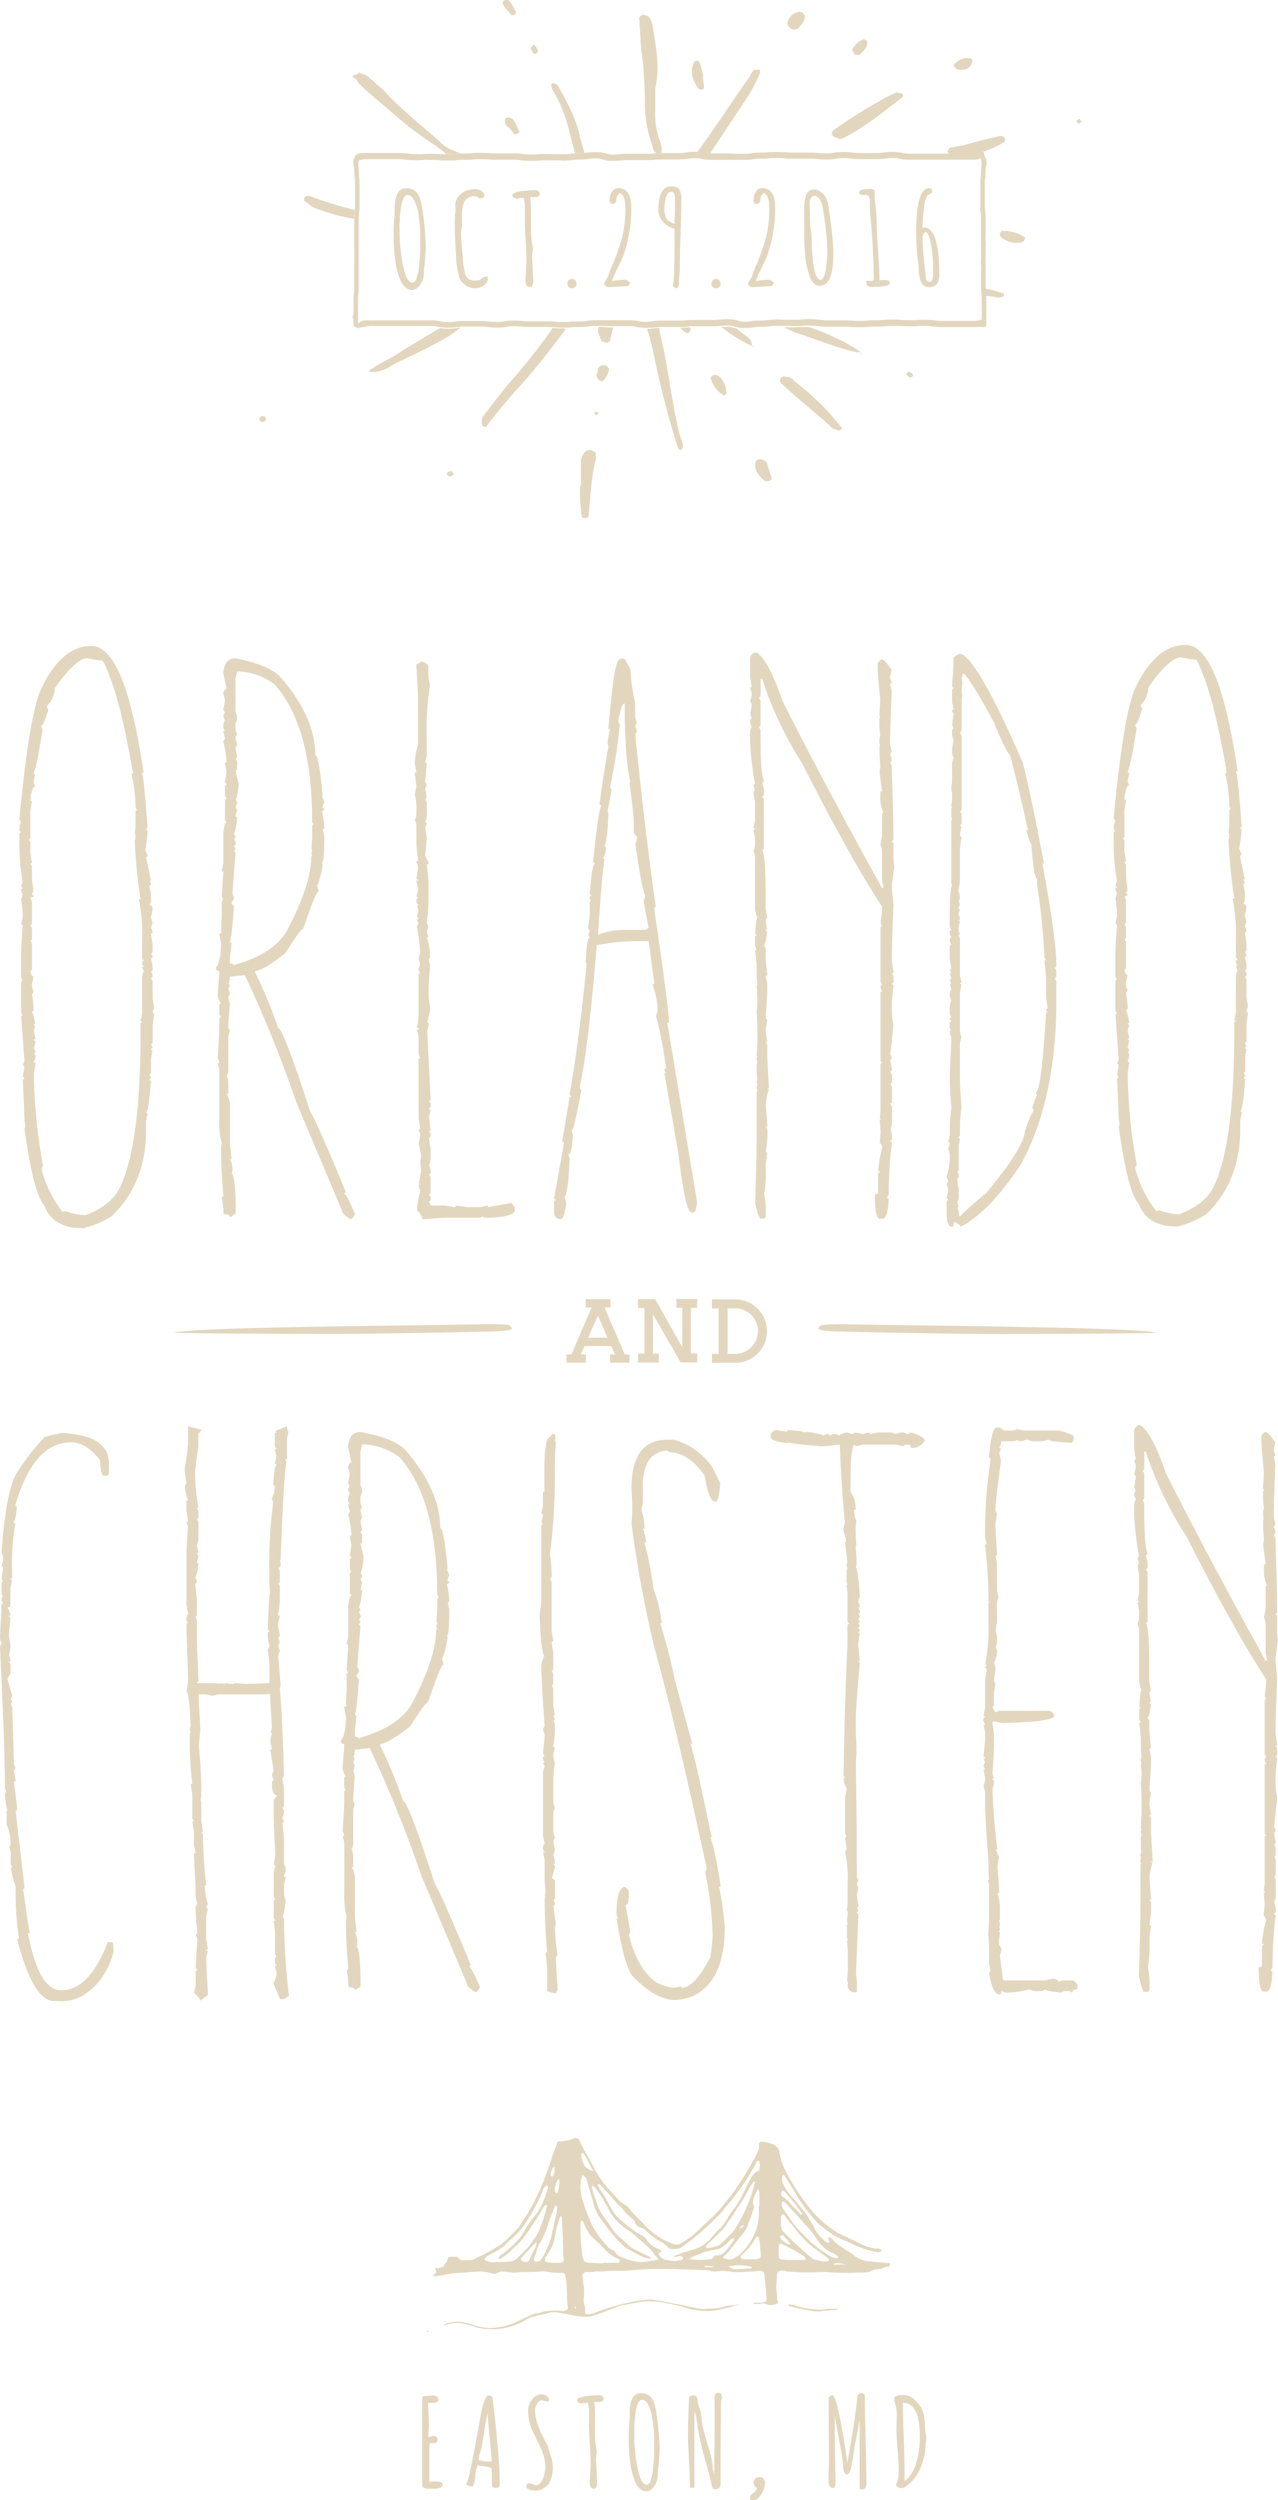 <svg xmlns="http://www.w3.org/2000/svg" width="257.93" height="504.41" viewBox="0 0 257.93 504.41"><defs><style>.a{fill:#e2d7be;}</style></defs><title>header_image</title><path class="a" d="M495.29,611.88a18.44,18.44,0,0,1-3.77-.67,1.91,1.91,0,0,0-.81-0.27,2.19,2.19,0,0,0-.94,0,0.5,0.5,0,0,1,.27.27c1.48,0.4,2.83.67,4.31,0.94a8.93,8.93,0,0,0,1.88.13c0.94-.13,1.75-0.13,2.69-0.27a1.62,1.62,0,0,0,1.08-.27h-2A8.81,8.81,0,0,1,495.29,611.88Z" transform="translate(-330.76 -145.93)"/><path class="a" d="M509,602.46c-0.81-.13-1.61-0.13-2.42-0.27a5.24,5.24,0,0,1-3.09-.94,2.38,2.38,0,0,1-.67-0.54,22,22,0,0,1-2.29-1.48,9.4,9.4,0,0,1-2.15-1.88h-0.27c-0.13,0-.27.13-0.13,0.27v0.13c0,0.13,0,.27.13,0.27s0,0.4-.13.4-0.13,0-.27,0a7.83,7.83,0,0,1-2.29-2.42c-0.4-.81-0.81-1.48-1.21-2.15a11.28,11.28,0,0,0-1.08-1.61c-0.81-1.08-1.75-2.15-2.56-3.09a8.86,8.86,0,0,1-1.61-2.29,2.52,2.52,0,0,1-.27-2l0.13-.13a0.47,0.47,0,0,1,.27.13l2,3.23a31.81,31.81,0,0,0,4.44,6.05,4.62,4.62,0,0,0,1.21,1.08,15.76,15.76,0,0,0,4,2.56c0.67,0.27,1.34.54,1.88,0.81a17.66,17.66,0,0,0,5.25,1.75,1,1,0,0,0,.67-0.13,0.13,0.13,0,0,0,.13-0.13V599.9a1.45,1.45,0,0,0-1.08-.27,11.15,11.15,0,0,1-2.83-.81c-1.61-.81-3.23-1.61-4.84-2.29a1.87,1.87,0,0,1-.54-0.4,21,21,0,0,1-5.65-5.25,44.07,44.07,0,0,1-4.71-7.53,11.81,11.81,0,0,1-.94-3.09,1.82,1.82,0,0,0-.94-1.48,2,2,0,0,0-.94-0.4,4.19,4.19,0,0,0-1.08-.27,2.2,2.2,0,0,0-.94,0c-0.13.13-.4,0.4-0.27,0.54a1.9,1.9,0,0,1-.13,1.21,58.89,58.89,0,0,1-3.23,5.79c-0.81,1.21-1.62,2.42-2.56,3.63-0.54.67-1.21,1.48-1.75,2.15s-1.21,1.34-1.88,2c-1.08.94-2.15,2-3.23,3a15.11,15.11,0,0,1-3,2.15,1.54,1.54,0,0,1-1.34.13,13.5,13.5,0,0,1-4.84-2.83,7.71,7.71,0,0,1-1.48-1.48,15.44,15.44,0,0,1-1.48-1.48,7.8,7.8,0,0,1-1.35-1.61c-0.54-.4-1.21-0.81-1.75-1.21-0.94-1.08-1.88-2-2.83-3.09a29.55,29.55,0,0,1-2.29-3.36,29,29,0,0,0-1.88-3.5,16,16,0,0,1-1.08-2.15,1,1,0,0,0-1.21-.67,7.32,7.32,0,0,1-3,.67,0.34,0.34,0,0,0-.4.27,6.75,6.75,0,0,1-.67,1.75c-0.13.27-.13,0.54-0.27,0.81a61.82,61.82,0,0,1-2.56,7c-0.54,1.08-1.08,2.29-1.75,3.5s-1.61,2.56-2.42,3.9a32.22,32.22,0,0,1-3.77,3.63c0,0.13-.13.13-0.27,0.13a31.83,31.83,0,0,1-4.71,2.56,2.27,2.27,0,0,1-1.35.4H424a0.74,0.74,0,0,1-.67-0.4,0.71,0.71,0,0,0-.4-0.27h-1.35a0.48,0.48,0,0,0-.4.17,2.79,2.79,0,0,1-.13.43s0,0,0,.07a0.88,0.88,0,0,1-.32.52,2.28,2.28,0,0,1-.4.43h0.05v0.4c-0.27,0-.4.13-0.67,0.13a2.29,2.29,0,0,1-.94.13c-0.27,0-.27.13-0.13,0.27s0.13,0.13.13,0.27,0.13,0.4-.13.54-0.27.13-.4,0.13v0.13a0.27,0.27,0,0,0,.13.27h0.4c0.67-.13,1.21-0.13,1.75-0.27a16.73,16.73,0,0,1,3.63-.4,38,38,0,0,1,3.9-.27,10.72,10.72,0,0,1,2,.4,1.9,1.9,0,0,0,1.21-.13,1.28,1.28,0,0,1,.94-0.27c0.4,0,.81.13,1.21,0.13a6.52,6.52,0,0,0,2.29,0c1.35,0,2.83,0,4.17-.13h1.08a10.36,10.36,0,0,0,2,.27h1.35a0.58,0.58,0,0,1,.54.54,10.37,10.37,0,0,1,.27,2c0.13,1.48,0,3,.27,4.44v0.27a1.52,1.52,0,0,1-1.48.4,11.89,11.89,0,0,0-3.77.27,3.92,3.92,0,0,1-1.21.27,4,4,0,0,0-1.35.54c-0.67.27-1.48,0.67-2.15,0.94a11.32,11.32,0,0,1-1.88.81,14.1,14.1,0,0,1-4,.67,16.81,16.81,0,0,1-2.56-.4l-1.21-.4c-2.83-.67-2.56-0.67-5-0.13a0.42,0.42,0,0,1-.27.13l-0.27.27a17.4,17.4,0,0,1,2.56-.54,3.72,3.72,0,0,1,1.21.13,24.15,24.15,0,0,1,3,.81,13.22,13.22,0,0,0,9.82-1.48,6.35,6.35,0,0,1,2-.81c0.94-.27,1.88-0.4,2.83-0.67a3.72,3.72,0,0,1,1.21-.13c0.67,0.13,1.48.27,2.29,0.4a29.09,29.09,0,0,0,3.36.54,7.23,7.23,0,0,0,3-.54l3.23-1.21a6.42,6.42,0,0,1,2.29-.67l2-.4a14,14,0,0,1,5.78,0,30,30,0,0,1,5,1.21,14.78,14.78,0,0,0,4.84.4c1.75-.27,3.23-0.67,4.84-1.08a0.7,0.7,0,0,0,.54-0.27,3.92,3.92,0,0,1-1.21.27,6,6,0,0,0-1.48.13,12.42,12.42,0,0,1-3.9.54,5.65,5.65,0,0,1-2.15-.13c-1.08-.27-2-0.4-3.09-0.67-1.75-.27-3.36-0.67-5.11-0.94-0.4,0-.67-0.13-1.08-0.13a26.77,26.77,0,0,0-4.57.67,49.12,49.12,0,0,0-6.32,1.88,3.58,3.58,0,0,1-1.61.4,1,1,0,0,1-.67-0.13v-1.35a3.41,3.41,0,0,1-.27-1.61,8.71,8.71,0,0,0-.13-3.23,3.71,3.71,0,0,0-.13-1.21,0.82,0.82,0,0,1,.81-0.94,8.87,8.87,0,0,0,1.88-.13h1.35a17.25,17.25,0,0,1,2.69-.13h1.75c2.15-.13,4.31-0.4,6.46-0.4,3.23,0,6.46.13,9.69,0.27a3.72,3.72,0,0,1,1.21.13,3,3,0,0,0,1.08.13,10,10,0,0,1,2.83,0,6.54,6.54,0,0,0,1.62.13c1.08,0,2.15-.13,3.36-0.13,0.27,0,.54-0.13.81-0.13,1.08,0,1.21.27,1.21,1.21l0.4,4v0.54a1,1,0,0,1-.27.54,0.81,0.81,0,0,0-.54.13H483c-0.13.13-.27,0.13-0.13,0.27h1.34a1.85,1.85,0,0,1,1.48.13,1.88,1.88,0,0,0,1.21,0,0.81,0.81,0,0,0,.54-0.13,0.43,0.43,0,0,0,.4-0.4,1.62,1.62,0,0,1-.27-1.08,3.74,3.74,0,0,0-.13-1.21v-0.94c0-.67.13-1.34,0.13-2.15a0.9,0.9,0,0,1,1.08-.94,1.71,1.71,0,0,1,.81.13,42,42,0,0,0,7.13.13h0.54a54.36,54.36,0,0,0,6.59.13h1.48a2.71,2.71,0,0,0,1.48-.4,3.93,3.93,0,0,1,1.21-.27,3.18,3.18,0,0,0,1.08-.27,4.51,4.51,0,0,1,1.31-.3,3,3,0,0,1,.16-0.67Zm-65.65-16.82h0.27V586a1,1,0,0,1,0,.67,6.93,6.93,0,0,1-.27,1.48,0.29,0.29,0,0,1-.27.27,0.61,0.61,0,0,1-.4-0.4A5.48,5.48,0,0,1,443.36,585.64Zm-0.94-2.42h0.27v0.94a6.28,6.28,0,0,1-.27.67,0.29,0.29,0,0,1-.27.27,0.38,0.38,0,0,1-.27-0.4A3.31,3.31,0,0,1,442.41,583.22Zm-7.26,18.3a1.93,1.93,0,0,1-1.48.67,13,13,0,0,1-2.29.13h-0.54c-1.08.13-.94,0.13-2.29-0.4,0-.13,0-0.4.13-0.4l0.4-.4a25.34,25.34,0,0,0,3.23-1.88,8.13,8.13,0,0,0,1.08-1.08,13.38,13.38,0,0,0,1.48-1.35,13.68,13.68,0,0,0,2.42-3.09,33.56,33.56,0,0,0,3-5.79,2.06,2.06,0,0,1,.67-0.94c0-.13.13-0.13,0.27-0.13a0.42,0.42,0,0,0,.13.27,0.81,0.81,0,0,1-.13.54,15.7,15.7,0,0,1-2.15,4.84c-0.13.13-.27,0.4-0.4,0.54a18.52,18.52,0,0,0-2.29,3.36,8.39,8.39,0,0,1-1.21,1.61,18.55,18.55,0,0,1-3.5,3,0.51,0.51,0,0,1-.27.27v0.27c0,0.13.13,0.13,0.27,0.13a11.28,11.28,0,0,0,1.61-1.08l1.21-1.21a12.81,12.81,0,0,0,2.56-2.83l2.42-3.63c0.4-.67.67-1.21,1.08-1.88a0.72,0.72,0,0,1,.4-0.27h0.13v0.13a0.25,0.25,0,0,1,0,.4,34.13,34.13,0,0,1-1.61,4.84c-0.4.81-.94,1.48-1.35,2.15a18.49,18.49,0,0,1-2.15,2.42Zm1.61,0.81a0.27,0.27,0,0,1-.27-0.13,0.53,0.53,0,0,1-.54-0.27,0.4,0.4,0,0,1,.13-0.54c0.94-.94,1.75-2,2.69-2.83,0-.13.13-0.13,0.27-0.13v0.4c-0.4.94-.94,1.88-1.35,2.83A0.79,0.79,0,0,1,436.76,602.32Zm1.88-.13c0-.13-0.13-0.27-0.13-0.4a3,3,0,0,1,.13-0.54,3.53,3.53,0,0,0,.4-1.08,4.73,4.73,0,0,1,.81-1.88,16,16,0,0,0,1.48-3.5,31.37,31.37,0,0,1,1.48-3.77c0-.13.13-0.13,0.27-0.13V591a0.65,0.65,0,0,1,.13.54,27.58,27.58,0,0,1-.67,3.23,3.94,3.94,0,0,1-.27,1.21,10.58,10.58,0,0,1-1.08,3.5,16.09,16.09,0,0,1-1.08,2.15A1.21,1.21,0,0,1,438.65,602.19Zm5.25,0.27h-1.35a3.75,3.75,0,0,1-1.21-.13c-0.54,0-.67-0.27-0.54-0.81l1.21-2a9.38,9.38,0,0,0,.81-2.56,18.07,18.07,0,0,1,.94-3.63c0-.13.27-0.4,0.27-0.27a0.49,0.49,0,0,1,.13.4c0.13,2.29.27,4.57,0.27,6.86a6,6,0,0,0,.13,1.48A0.64,0.64,0,0,1,443.89,602.46Zm3.09,9.15a0.13,0.13,0,0,1-.13.13,0.41,0.41,0,0,1-.13-0.27c0-.13.13-0.13,0.27-0.13v0.27Zm1.35-31.21c0-.13.13,0,0.13,0a0.51,0.51,0,0,1,.27.27,0.71,0.71,0,0,0,.27.4,28.52,28.52,0,0,0,1.48,2.83h-0.27a4.48,4.48,0,0,1-1.35-.81,5.7,5.7,0,0,1-.81-2.56A0.47,0.47,0,0,1,448.33,580.39Zm7.53,21.79a0.47,0.47,0,0,1-.13.27H452.5v0.13c-0.94,0-1.88-.13-2.83-0.13a0.81,0.81,0,0,1-.54-0.13,0.72,0.72,0,0,1-.67-0.67,6.76,6.76,0,0,1-.27-1.61,38,38,0,0,1-.27-5.52,0.49,0.49,0,0,1,.13-0.4V594h0.27l0.4,0.81a8,8,0,0,0,1.88,2.83,22.23,22.23,0,0,1,1.88,1.75,8.65,8.65,0,0,0,2.69,2.15,1,1,0,0,1,.54.27C455.87,601.92,456,602.19,455.87,602.19Zm7.67-.4c0,0.13-.13.13-0.27,0.13l-2.83.4a11.11,11.11,0,0,1-4.71-1.21c-0.13-.13-0.27-0.13-0.4-0.27s-0.4-.54-0.67-0.81a3.39,3.39,0,0,1-.94-0.54,0.29,0.29,0,0,1-.27-0.27,18.88,18.88,0,0,1-3.36-4.71,48.55,48.55,0,0,1-1.75-4.71,8.49,8.49,0,0,1-.13-4.84l0.13-.13c0.13,0,.27,0,0.27.13a1.34,1.34,0,0,1,.54.67c0.4,1.48.81,2.83,1.21,4.17a10.33,10.33,0,0,0,1.61,3.77l1.21,1.61a27.8,27.8,0,0,0,3.77,4.17,5.84,5.84,0,0,0,.94.54,28.36,28.36,0,0,0,2.83,1.48c0.4,0.13.81,0.13,1.21,0.27a0.51,0.51,0,0,0,.27-0.27h-0.13l-3.23-1.61a6.54,6.54,0,0,1-1.88-1.48,0.51,0.51,0,0,1-.27-0.27,9.79,9.79,0,0,1-2.56-2.69c-0.54-.81-1.21-1.75-1.88-2.69a9,9,0,0,1-1.21-2.83,11.82,11.82,0,0,1-.67-2,1,1,0,0,1-.13-0.67c0-.13.13-0.13,0.13-0.27a0.13,0.13,0,0,1,.13.13,3.2,3.2,0,0,1,.67.67,19,19,0,0,1,1.88,3.09,3.38,3.38,0,0,1,.54.94,9.69,9.69,0,0,0,2.83,3.36,7.45,7.45,0,0,0,1.08.81,10.59,10.59,0,0,1,2,1.61c0.94,0.81,1.88,1.61,2.69,2.42,0.27,0.4.54,0.67,0.67,0.94a3.16,3.16,0,0,0,.67.67v0.27Zm4.31-.67a1,1,0,0,1,.81.27c0,0.13,0,.27-0.13.27a0.34,0.34,0,0,1-.4.27,5.46,5.46,0,0,1-2.56,0,1.92,1.92,0,0,1-1.61-.81,0.7,0.7,0,0,1-.27-0.54c0-.27.27-0.13,0.4-0.27s0.27-.13.13-0.27a0.13,0.13,0,0,0-.13-0.13,0.13,0.13,0,0,1-.13-0.13,4.9,4.9,0,0,1-2.83-2.15,2.09,2.09,0,0,0-1.08-.81,2.91,2.91,0,0,1-.67-0.4,24.7,24.7,0,0,1-3-2.29,8.72,8.72,0,0,1-2.29-2.69,5.89,5.89,0,0,0-.54-0.94,14.79,14.79,0,0,0-1.08-2,5.56,5.56,0,0,1-.94-1.48c-0.13-.13-0.13-0.4,0-0.4a0.49,0.49,0,0,1,.4.13c0.4,0.4.67,0.81,1.08,1.21,0.81,0.81,1.61,1.75,2.42,2.69a10,10,0,0,1,1.61,1.75c0.54,0.54,1.21,1.08,1.75,1.61,0,0.13.13,0.27,0.13,0.4a1.87,1.87,0,0,0,1.08.94,2.18,2.18,0,0,1,1.21.67,11.91,11.91,0,0,0,3.36,2.42c0.27,0.27.54,0.4,0.81,0.67a1.34,1.34,0,0,0,.67.54,5.13,5.13,0,0,0,2-.13,46.61,46.61,0,0,0,5.79-4.71l1.21-1.21a13.38,13.38,0,0,0,1.88-2c0.4-.54.81-0.94,1.21-1.48a1.35,1.35,0,0,0,.54-0.67,46.5,46.5,0,0,0,3-4.17c0.54-.94,1.08-1.88,1.61-2.69a0.74,0.74,0,0,1,.4-0.67H484V582a3.82,3.82,0,0,1,0,1.75,0.72,0.72,0,0,1-.4.27,1.38,1.38,0,0,0-.81.67,19,19,0,0,0-1.75,3.23,29.57,29.57,0,0,1-2,3.5,10.3,10.3,0,0,0-1.48,2.15,22.56,22.56,0,0,1-1.35,1.88,17.36,17.36,0,0,0-2.15,2.29,7.72,7.72,0,0,1-3.09,2c-0.67.13-1.21,0.4-1.88,0.54s-1.48.54-2.15,0.81c-0.13,0-.27.13-0.4,0.13A2.22,2.22,0,0,0,467.84,601.11Zm11.44-5.79a6.36,6.36,0,0,1-1.48,1.75,12.85,12.85,0,0,1-1.35,1.35,2.38,2.38,0,0,1-.67.54,11.44,11.44,0,0,1-2.29.54c-0.13,0-.13-0.13-0.27-0.13a0.67,0.67,0,0,1,.13-0.4l0.13-.13c0.81-.81,1.88-1.75,2.69-2.69a5.14,5.14,0,0,0,1.48-1.88,17.11,17.11,0,0,0,1.75-2.56,30.5,30.5,0,0,0,2.15-3.5,18.81,18.81,0,0,1,1.35-2.15,0.47,0.47,0,0,1,.27.13,0.49,0.49,0,0,1-.13.4,30.18,30.18,0,0,1-1.88,5.25A28.85,28.85,0,0,1,479.28,595.33Zm1.61-.4a1.11,1.11,0,0,1-.81.54,0.71,0.71,0,0,1,.27-0.4A0.65,0.65,0,0,1,480.89,594.92ZM480,596.14v-0.67A1.12,1.12,0,0,1,480,596.14Zm-5.65,7.26h-0.54a0.72,0.72,0,0,0-.54,0,0.71,0.71,0,0,1-.4-0.27,5.14,5.14,0,0,1,2,.13C474.7,603.27,474.43,603.4,474.3,603.4Zm1.08-2.42a0.65,0.65,0,0,0-.54.13,1.11,1.11,0,0,1-.67.67h-0.54a15.28,15.28,0,0,1-3.5,0c-0.13,0-.13-0.13-0.13-0.27l2.83-1.21c0.54-.13,1.21-0.27,1.75-0.4a4.15,4.15,0,0,0,2.69-1.21l0.94-.94c0.27-.13.4-0.13,0.67-0.27v0.4c-0.54.67-1.08,1.48-1.61,2.15A2.57,2.57,0,0,1,475.38,601Zm1.34,0.54-0.13-.13,0.4-.4a4.56,4.56,0,0,0,.81-0.81c1.08-1.34,2-2.56,3.09-3.9a5.57,5.57,0,0,0,.94-2,11.45,11.45,0,0,0,.81-2.29,1.31,1.31,0,0,0,.13-1.21,1.48,1.48,0,0,1,0-1.08,7.9,7.9,0,0,1,.81-1.88c0-.13.13-0.13,0.27-0.13v0.13a2.29,2.29,0,0,1,.13.94v2.15h-0.13v1.88a9.36,9.36,0,0,1-.67,3.36,12.13,12.13,0,0,1-3.36,4.84,1.91,1.91,0,0,1-.54.27,1.73,1.73,0,0,1-1.35.54A3.93,3.93,0,0,1,476.72,601.52Zm5.65,2a0.13,0.13,0,0,1-.13.13H482.1c-0.94,0-1.88.13-3,.13a1.79,1.79,0,0,1-1.08-.4v-0.27h0.54a7.74,7.74,0,0,1,1.88-.13,10.53,10.53,0,0,1,1.88.27c0.13,0,.13,0,0.13.13A0.13,0.13,0,0,1,482.37,603.54Zm1.88-2.42a0.58,0.58,0,0,1-.54.54c-0.13,0-.4.13-0.54,0.13h-2.69a0.7,0.7,0,0,1-.27-0.54c0.13-.13.13-0.27,0.27-0.4a12,12,0,0,0,2.83-3.5,0.47,0.47,0,0,1,.27-0.13,0.42,0.42,0,0,1,.27.13,5.86,5.86,0,0,1,.13.67c0.13,0.81.13,1.61,0.27,2.56v0.54Zm9.15-6.19a24.6,24.6,0,0,1,2.29,3,6.85,6.85,0,0,0,3,2.56,3.17,3.17,0,0,1,1.21.81v0.13c-0.13,0-.13.13-0.27,0.13a2.83,2.83,0,0,1-1.75-.67,21.49,21.49,0,0,1-4.71-3.77,22,22,0,0,1-2.83-3.23c-0.4-.67-0.94-1.34-1.48-2.15a1.53,1.53,0,0,1-.4-1.08c0-.13.13-0.27,0.13-0.4a0.47,0.47,0,0,1,.27-0.13c0.13,0.13.27,0.13,0.4,0.27C490.58,591.83,492.06,593.31,493.4,594.92Zm-4.84-6.86c0-.13,0-0.13.13-0.13a0.42,0.42,0,0,1,.27.13,0.51,0.51,0,0,1,.27.27c0.94,1.08,1.75,2,2.56,3.09a7.5,7.5,0,0,0,.81,1.08v0.13c0,0.13-.13.13-0.27,0.13-0.67-.81-1.48-1.48-2.15-2.29a5.07,5.07,0,0,0-1.61-1.34A0.82,0.82,0,0,1,488.56,588.06Zm-0.13,8.88h0.27a16.09,16.09,0,0,1,1.48,1.61,0.13,0.13,0,0,1,.13.13,0.47,0.47,0,0,0-.27.13,3.43,3.43,0,0,1-1.61-1.08,0.64,0.64,0,0,1-.27-0.67A0.27,0.27,0,0,0,488.43,596.94Zm4.84,4.84a0.5,0.5,0,0,1-.4.13h-2.29a13.92,13.92,0,0,1-2.29-.13,0.61,0.61,0,0,1-.4-0.4V599a0.47,0.47,0,0,0,.13-0.27,0.47,0.47,0,0,1,.27-0.13,0.27,0.27,0,0,1,.27.13,36.06,36.06,0,0,1,4.44,2.42,0.7,0.7,0,0,1,.27.54C493.4,601.65,493.27,601.79,493.27,601.79Zm4.71,0.13c0,0.13-.13.13-0.13,0.27a3.65,3.65,0,0,1-1.21,0c-0.67-.13-1.21-0.27-1.75-0.4l-2-1.62c-0.81-.81-1.75-1.61-2.56-2.42l-1.48-1.48a1.93,1.93,0,0,1-.54-1.34v-1.75a0.47,0.47,0,0,0,.13-0.27,0.4,0.4,0,0,1,.54-0.13,10.33,10.33,0,0,0,1.08,1.48,14.14,14.14,0,0,1,1.21,1.48,17.88,17.88,0,0,0,3.9,3.9c0.81,0.54,1.62,1.21,2.42,1.75,0.13,0.13.27,0.13,0.4,0.27v0.27Zm1.08,0.94c-0.13,0-.13,0-0.13-0.13,0.67-.27.67-0.27,2.56,0.13h-2.42Z" transform="translate(-330.76 -145.93)"/><path class="a" d="M417,616.18h0.27a0.47,0.47,0,0,0-.13.27H417C416.85,616.32,416.85,616.18,417,616.18Z" transform="translate(-330.76 -145.93)"/><path class="a" d="M417.26,616.18a0.13,0.13,0,0,0,.13-0.13v0.13h-0.13Z" transform="translate(-330.76 -145.93)"/><path class="a" d="M417.39,616v0Z" transform="translate(-330.76 -145.93)"/><path class="a" d="M418.87,615.1h0Z" transform="translate(-330.76 -145.93)"/><path class="a" d="M420.08,604.34v-0.13h-0.54v0.13A0.54,0.54,0,0,0,420.08,604.34Z" transform="translate(-330.76 -145.93)"/><path class="a" d="M436.63,603.4a0.13,0.13,0,0,0-.13-0.13,0.42,0.42,0,0,0-.27.13h0.4Z" transform="translate(-330.76 -145.93)"/><polygon class="a" points="109.1 457.34 108.97 457.47 109.1 457.47 109.1 457.34"/><path class="a" d="M449.68,603.27h-0.13c-0.27,0-.4,0-0.27.13h0.27C449.68,603.4,449.68,603.4,449.68,603.27Z" transform="translate(-330.76 -145.93)"/><path class="a" d="M450.35,583.89h0Z" transform="translate(-330.76 -145.93)"/><path class="a" d="M459.9,596.14l-0.27-.27c0.13,0.13.27,0.13,0.4,0.27H459.9Z" transform="translate(-330.76 -145.93)"/><path class="a" d="M478.87,597.35a0.47,0.47,0,0,0,.27-0.13A0.27,0.27,0,0,0,478.87,597.35Z" transform="translate(-330.76 -145.93)"/><path class="a" d="M479.41,596.67a0.42,0.42,0,0,1-.13.27,2,2,0,0,0,.54-0.54A0.38,0.38,0,0,0,479.41,596.67Z" transform="translate(-330.76 -145.93)"/><path class="a" d="M480.89,594.79c0-.27,0-0.27-0.13-0.13Z" transform="translate(-330.76 -145.93)"/><path class="a" d="M439,156.77c0.23-.36.45-0.54,0.23-0.91a5.72,5.72,0,0,0-.68-0.91,1.46,1.46,0,0,0-.68.73,2.88,2.88,0,0,0,.68,1.09H439Z" transform="translate(-330.76 -145.93)"/><path class="a" d="M403.36,162.94c2,2,4.4,3.81,6.43,5.63a75.08,75.08,0,0,0,7.73,6,27,27,0,0,1,3.36,2.48H421a13.43,13.43,0,0,0,1.53-.06l1.12-.05c-0.36-.19-0.73-0.38-1.13-0.55a6.92,6.92,0,0,1-2.93-1.82c-3.83-3.45-8.12-6.72-11.5-10.53-1.13-.91-2.26-2-3.38-2.91a12.75,12.75,0,0,0-1.59-.54,1.4,1.4,0,0,1-1.14.54v0.36C403,162,402.91,162.58,403.36,162.94Z" transform="translate(-330.76 -145.93)"/><path class="a" d="M434,149h0.45a1.13,1.13,0,0,0,.45-0.47,6.5,6.5,0,0,0-1.58-2.6,1.59,1.59,0,0,0-.9.15,1,1,0,0,0-.23.46C432.47,147.45,433.15,148,434,149Z" transform="translate(-330.76 -145.93)"/><path class="a" d="M433.15,169.66c-0.45,0-.68.85-0.23,1.58A6.11,6.11,0,0,1,434.5,173h0.68a3.1,3.1,0,0,1,.45-0.49c-0.45-.73-0.68-1.52-1.13-2.24A1.5,1.5,0,0,0,433.15,169.66Z" transform="translate(-330.76 -145.93)"/><path class="a" d="M421.87,241a1.31,1.31,0,0,0-.68.18c-0.45.18-.23,0.73,0.45,0.91a3.41,3.41,0,0,1,.68-0.36A1.3,1.3,0,0,0,421.87,241Z" transform="translate(-330.76 -145.93)"/><path class="a" d="M445.55,172c0.39,1.6.83,3.21,1.26,4.82l0.8,0a7.53,7.53,0,0,0,1.13-.05c-0.34-1.08-.68-2.17-0.94-3.29-0.68-3.45-2.48-6.72-4.29-10a1.19,1.19,0,0,0-1.13-.73c-0.45,0-.45.36-0.23,1.09A29,29,0,0,1,445.55,172Z" transform="translate(-330.76 -145.93)"/><path class="a" d="M383.52,229.95a0.63,0.63,0,0,0-.45.54,0.66,0.66,0,0,0,.9.54,0.63,0.63,0,0,0,.45-0.54A0.59,0.59,0,0,0,383.52,229.95Z" transform="translate(-330.76 -145.93)"/><path class="a" d="M402.18,210c0-.18,0-0.38,0-0.65l-0.16.06a0.82,0.82,0,0,0,0,.73l0.17,0.26C402.18,210.26,402.18,210.12,402.18,210Z" transform="translate(-330.76 -145.93)"/><path class="a" d="M402.3,188.79c0-.15,0-0.3.05-0.5a84.79,84.79,0,0,1-8.68-2.65,1.62,1.62,0,0,0-.9-0.18,0.86,0.86,0,0,0-.45.18,1.52,1.52,0,0,0-.23.73,14.08,14.08,0,0,0,2,1.45,41.31,41.31,0,0,0,8.08,2.25A8.28,8.28,0,0,1,402.3,188.79Z" transform="translate(-330.76 -145.93)"/><path class="a" d="M503.29,157h0.9c1.13-1,1.8-1.66,1.58-2.75a0.76,0.76,0,0,0-.45-0.28,0.34,0.34,0,0,0-.45-0.05,4.43,4.43,0,0,0-2,1.81C502.62,156.09,502.84,156,503.29,157Z" transform="translate(-330.76 -145.93)"/><path class="a" d="M500.36,174a1.61,1.61,0,0,1,.57-0.18c4.51-2.36,8.07-5.27,12.07-8.35v-0.36a0.67,0.67,0,0,0-.34-0.36,7.4,7.4,0,0,1-1-.18c-1.13.54-2.29,1.09-3.19,1.63a106.59,106.59,0,0,0-9.49,6,0.77,0.77,0,0,0,0,1.27A8.23,8.23,0,0,0,500.36,174Z" transform="translate(-330.76 -145.93)"/><path class="a" d="M423,212.12a13,13,0,0,1-1.91.13,9,9,0,0,1-1.53-.12c-3,1.76-6,3.54-9,5.47-1.58.91-3.38,1.79-5,2.88a0.74,0.74,0,0,0-.23.52h1.13a8.71,8.71,0,0,0,3.83-1.61c3.38-1.63,6.77-3.17,9.92-5a17.53,17.53,0,0,0,3.16-2.13,0.46,0.46,0,0,0,.28-0.27A6.55,6.55,0,0,0,423,212.12Z" transform="translate(-330.76 -145.93)"/><path class="a" d="M522.5,177c0.4,0,.79,0,1.58,0s1.33,0,1.76,0,0.78,0,1.57,0l0.35,0a23.53,23.53,0,0,0,5.31-2.17,0.78,0.78,0,0,0,.45-0.36,0.82,0.82,0,0,0,0-.73,1,1,0,0,0-.9-0.36c-2.48.54-4.74,1.09-7.22,1.82-0.9.18-2,.36-2.93,0.54a1.3,1.3,0,0,0-.45.73,0.94,0.94,0,0,0,.19.44h0.3Z" transform="translate(-330.76 -145.93)"/><path class="a" d="M524.27,160h0.68a2,2,0,0,0,2.05-1.6V158a1,1,0,0,0-.8-0.36,3.41,3.41,0,0,0-2.66,1.09,0.38,0.38,0,0,0-.2.62A1.4,1.4,0,0,0,524.27,160Z" transform="translate(-330.76 -145.93)"/><path class="a" d="M460.66,160.58a63.29,63.29,0,0,1,.23,6.54,26.34,26.34,0,0,0,1.58,8.35,1.52,1.52,0,0,0,.68,1.27,3.47,3.47,0,0,0,.36.11h0.59l0.18-.28a5,5,0,0,0-.19-1.82,15.24,15.24,0,0,1-1.09-6.36v-4.72c1-3.81.19-8-.49-12.35a4.43,4.43,0,0,0-.81-2,1.82,1.82,0,0,0-1.31-.36,1.66,1.66,0,0,0-.65.54c0.23,2.36.24,4.72,0.46,6.9A28.88,28.88,0,0,1,460.66,160.58Z" transform="translate(-330.76 -145.93)"/><path class="a" d="M472.62,164l0.23-.36c0-.73-0.23-1.45-0.23-2.91-0.23-.18-0.23-1.27-0.68-2.18,0-.36-0.45-0.36-0.68-0.36a0.78,0.78,0,0,0-.45.36c-0.9,1.82-.23,3.63.9,5.27A1.62,1.62,0,0,0,472.62,164Z" transform="translate(-330.76 -145.93)"/><path class="a" d="M472.89,176.85A6.09,6.09,0,0,0,474,177l7.62-11.49a33.31,33.31,0,0,0,2.48-4.72,0.68,0.68,0,0,0,0-.66c0-.18-0.23-0.11-0.23-0.11h-0.68c-0.45,0-.9.84-1.13,1.38-3.61,5-6.91,10.31-10.69,15.34A10.91,10.91,0,0,1,472.89,176.85Z" transform="translate(-330.76 -145.93)"/><path class="a" d="M491.79,151.69c0.68-.73,1.58-1.63,1.35-2.72a1.17,1.17,0,0,0-1.58-.54,2.69,2.69,0,0,0-1.8,1.82,1,1,0,0,0,.23,1.09A1.38,1.38,0,0,0,491.79,151.69Z" transform="translate(-330.76 -145.93)"/><path class="a" d="M494,211.91c-0.65,0-1,0-1.37,0s-0.9.06-1.79,0.06-1.32,0-1.76-.05H489a16.52,16.52,0,0,0,2.14,1.07c4.06,1.27,8.12,3,12.41,4h0.9a31.4,31.4,0,0,0-5-2.88A44.83,44.83,0,0,0,494,211.91Z" transform="translate(-330.76 -145.93)"/><path class="a" d="M491.11,222.87A2.51,2.51,0,0,0,490,222a3,3,0,0,1-1.13-.18c0,0.18-.23.18-0.45,0.18,0,0.18-.23.54-0.23,0.73a0.9,0.9,0,0,0,.45.73c2.71,2.54,5.64,4.9,8.35,7.26,0.68,0.54,1.13,1.09,1.8,1.63,0.23,0.18.68,0.18,0.9,0.36s0.45,0.18.45,0c0.45,0,.68-0.36.45-0.54A51,51,0,0,0,491.11,222.87Z" transform="translate(-330.76 -145.93)"/><path class="a" d="M504.42,217.42l0.23-.18-0.23-.18v0.36Z" transform="translate(-330.76 -145.93)"/><path class="a" d="M514.35,221a0.55,0.55,0,0,0-.68.54l0.68,0.54a0.55,0.55,0,0,0,.68-0.54A1.79,1.79,0,0,0,514.35,221Z" transform="translate(-330.76 -145.93)"/><path class="a" d="M481.19,213.6c-0.61-.45-1.19-0.91-1.75-1.38-0.27-.05-0.5-0.12-0.71-0.18a3.3,3.3,0,0,0-1.15-.17,12.26,12.26,0,0,0-1.24,0,25.5,25.5,0,0,0,6.2,3.86A2.46,2.46,0,0,0,481.19,213.6Z" transform="translate(-330.76 -145.93)"/><path class="a" d="M485,238.84a1.79,1.79,0,0,0-1.35-.18,1.1,1.1,0,0,0-.45.63c-0.23,1.45.68,2.71,2,3.71h0.9a4.11,4.11,0,0,1,.45-0.44c-0.23-.91-0.68-1.95-0.9-3A1.11,1.11,0,0,0,485,238.84Z" transform="translate(-330.76 -145.93)"/><path class="a" d="M548.63,169.84l-0.68.54a1.77,1.77,0,0,0,.68.54,2.61,2.61,0,0,1,.45-0.54A1,1,0,0,1,548.63,169.84Z" transform="translate(-330.76 -145.93)"/><path class="a" d="M444.34,212.19c-0.91,0-1.39,0-1.82-.07l-0.22,0a117.63,117.63,0,0,1-8,10.22c-2.26,2.54-4.06,5.08-6.09,7.63a3.39,3.39,0,0,0-.23,1.48,0.67,0.67,0,0,0,.45.57h0.45c2.26-3,4.51-5.66,7-8.38,3.22-3.63,6.22-7.49,9.09-11.33C444.76,212.29,444.57,212.19,444.34,212.19Z" transform="translate(-330.76 -145.93)"/><path class="a" d="M537.58,193.81a7.3,7.3,0,0,0-4.29-1.27c-0.23-.18-0.68.18-0.68,0.54-0.23.18,0,.54,0.23,0.73a4.46,4.46,0,0,0,3.38,1.09,2,2,0,0,0,.9-0.18,0.63,0.63,0,0,0,.45-0.54A0.22,0.22,0,0,0,537.58,193.81Z" transform="translate(-330.76 -145.93)"/><path class="a" d="M533.06,205.07a21.91,21.91,0,0,0-4.06-1v0.13a3.9,3.9,0,0,0,.29,1c0,0.1.14,0.22,0.15,0.34,0.64,0.09,1.35.17,2,.28a2.42,2.42,0,0,0,1.61,0,0.35,0.35,0,0,0,.35-0.36A0.33,0.33,0,0,0,533.06,205.07Z" transform="translate(-330.76 -145.93)"/><polygon class="a" points="152.01 70.04 152.24 69.86 151.78 69.86 152.01 70.04"/><path class="a" d="M452.54,219.6a1.48,1.48,0,0,0-1.13.73,1.91,1.91,0,0,1-.23,1.09,1.15,1.15,0,0,0,.23.91,1.77,1.77,0,0,0,.68.54,0.79,0.79,0,0,0,.45-0.18,4.24,4.24,0,0,0,1.13-2.18A1.1,1.1,0,0,0,452.54,219.6Z" transform="translate(-330.76 -145.93)"/><path class="a" d="M450.74,229.22c0,0.18.23,0.36,0.23,0.54a1.25,1.25,0,0,1,.68-0.36A1.25,1.25,0,0,0,451,229S450.51,229.22,450.74,229.22Z" transform="translate(-330.76 -145.93)"/><path class="a" d="M448.69,237.21a5.09,5.09,0,0,0-.69,1.63V244h-0.19a35.17,35.17,0,0,0,.23,5,2.47,2.47,0,0,0,.23,1.25c0,0.18.23,0.17,0.45,0.17a0.55,0.55,0,0,0,.81-0.37c0.45-3.81.48-7.63,1.48-11.44v-1.27a2.53,2.53,0,0,0-.82-0.54A1.45,1.45,0,0,0,448.69,237.21Z" transform="translate(-330.76 -145.93)"/><path class="a" d="M454.31,212a17.69,17.69,0,0,1-1.77-.1c-0.29,0-.58,0-1,0,0,0.34-.07.67-0.11,1,0.23,0.54.45,1.09,0.68,1.81,0.23,0.18.68,0.18,0.9,0.36a0.92,0.92,0,0,0,.9-0.51c0.2-.86.38-1.55,0.57-2.55h-0.16Z" transform="translate(-330.76 -145.93)"/><path class="a" d="M474.87,221.59a0.94,0.94,0,0,0-.68.54,5.53,5.53,0,0,0,2.48,3.45c0,0.18.23,0.18,0.45,0a0.61,0.61,0,0,0,.23-0.36,4.55,4.55,0,0,0-1.58-3.45A1.62,1.62,0,0,0,474.87,221.59Z" transform="translate(-330.76 -145.93)"/><path class="a" d="M464.72,216.51c-0.34-1.47-.69-3-0.94-4.45a7.5,7.5,0,0,0-.88.09,12.06,12.06,0,0,1-1.52.14c0.65,2.12,1.1,4.08,1.54,6.22a176.1,176.1,0,0,0,4.74,18l0.45,0.18a0.8,0.8,0,0,0,.45-0.36c0.23-.91-0.45-1.82-0.68-2.91C466.53,227.95,465.85,222.14,464.72,216.51Z" transform="translate(-330.76 -145.93)"/><path class="a" d="M469.42,212c-0.35,0-.75.06-1.37,0.06,0.23,0.26.48,0.51,0.74,0.76a1.89,1.89,0,0,0,.9.36,2.51,2.51,0,0,0,.45-0.73L470,212Z" transform="translate(-330.76 -145.93)"/><path class="a" d="M344.35,435.12c5.59,0.49,8.38,2.46,8.39,6.07v2c0,0.33-.16.49-0.66,0.49h-0.33c-0.49,0-.66-1-0.82-3.12-1.81-2.46-3.78-3.61-5.92-3.61-4.93,0-8.7,4.28-11.16,12.66a0.35,0.35,0,0,0,.33.33C334,452,333.69,453,333.52,453a0.35,0.35,0,0,0,.33.33,49.09,49.09,0,0,0-.65,9.86v1a0.35,0.35,0,0,1-.33.33c0,0.16.16,0.16,0.33,0.16l-0.33,1.64v3.45c0,0.33-.16.49-0.66,0.49a3.58,3.58,0,0,1,.66,1.64h-0.33a0.35,0.35,0,0,0,.33.33l-0.32,3.62,0.33,2.3L332.57,480a2.37,2.37,0,0,1,.33,1.15h-0.33l0.33,0.66v1.81l-0.66,1,1,3.45-0.33.66a2.77,2.77,0,0,1,.33.82h-0.33a6.44,6.44,0,0,1,.33,1c0,1,.17,4.76.34,11.5l0.33,0.49-0.33.66,0.33,2c0,0.16-.16.17-0.33,0.17l0.66,5.58a0.36,0.36,0,0,1-.33.33L335.74,527h-0.33l1.32,9h-0.33c1.49,7.72,3.63,11.5,6.75,11.49,3.78,0,6.9-3.29,9.35-9.7h1a13.71,13.71,0,0,1,.17,2q-1.72,6.16-6.4,8.88a8.32,8.32,0,0,1-4.6,1h-1q-4.19,0-7.41-12.31a0.35,0.35,0,0,1,.33-0.33,59.9,59.9,0,0,1-.67-9.69v-0.82a24.46,24.46,0,0,1-1-3.78h0.33l-0.33-.66V519.9a3.86,3.86,0,0,0-.33-1.31l0.33-.49a10.34,10.34,0,0,0-.83-4.11v-2.46c0-.16,0-0.33.16-0.33a14.06,14.06,0,0,1-.5-3.61h0.33a6.45,6.45,0,0,1-.33-1c0-5.75-.35-15.11-1-28.42l0.33-.66a6.4,6.4,0,0,1-.33-1c0.16-3.78.32-6.08,0.32-7.06h0.33l-0.33-.66v-0.33a0.35,0.35,0,0,1,.33-0.33l-0.33-.66v-2.14a0.35,0.35,0,0,1,.33-0.33l-0.33-.49,0.33-2.3-0.33-.49a3.89,3.89,0,0,0,.33-1.32c0-.66-0.17-1-0.33-1,0.48-7.72,1.46-13,2.78-15.78a45.06,45.06,0,0,1,5.91-7.73,22.44,22.44,0,0,1,3.61-.83h1Z" transform="translate(-330.76 -145.93)"/><path class="a" d="M371.45,434.43l-0.66.82V438a49.08,49.08,0,0,0-.65,4.93,39.34,39.34,0,0,0,.67,7.23h-0.33l0.33,0.66V452a0.35,0.35,0,0,1-.33.33l0.33,0.66v3.61a4.18,4.18,0,0,1-.33,1.15c0.17,0.66.33,1.15,0.33,1.31a0.35,0.35,0,0,1-.33.33l0.33,0.49c0,0.16-.16.66-0.33,1.31,0,0.16.16,0.16,0.33,0.16-0.16,1.81-.49,2.79-0.65,2.79l0.33,0.66c0,0.49-.16.66-0.33,0.66l0.33,3v3.29a0.35,0.35,0,0,1-.33.33l0.33,0.66V476c0,2.14.17,5.09,0.34,9.2a0.35,0.35,0,0,0-.33.33h3.94c0.16,0,.33,0,0.33.16l0.49-.17,0.66,0.16,0.66-.17a1.23,1.23,0,0,0,.82.16c0.49,0,.66,0,0.66-0.17l2.14,0.16h0.33c1.15,0,2.46,0,4.6-.17v-3.45c0-.82-0.17-1.81-0.33-3.29l0.33-.66-0.33-1.81v-0.82a0.35,0.35,0,0,1,.33-0.33,0.35,0.35,0,0,0-.33-0.33c0.16-4.93.32-7.39,0.48-7.56a20,20,0,0,1-.17-3.12,97.93,97.93,0,0,1,.8-15.12l-0.33-.66a5.52,5.52,0,0,0,.65-2.46,0.35,0.35,0,0,0-.33-0.33c0.16-2.63.32-3.94,0.65-3.94a0.35,0.35,0,0,0-.33-0.33l0.33-1.48-0.33-1.48h0.33l-0.33-.66v-2.46c0-.16.16-0.17,0.33-0.17a0.35,0.35,0,0,0-.33-0.33l2.46-1c0,0.66.17,1,.33,1l-0.33,1.48v3.94a0.35,0.35,0,0,1-.33.33,0.35,0.35,0,0,0,.33.33c-0.33,0-.81,6.74-1.29,20h-0.16l0.16,0.49v0.33c0,0.49-.16.66-0.49,0.66l0.33,0.66v2.14a0.35,0.35,0,0,1-.33.33l0.33,0.49v3.12a22.65,22.65,0,0,1-.33,2.63,0.35,0.35,0,0,0,.33.33l-0.33,1.48v0.66l0.33,1.81-0.33.66,0.33,0.66a7.63,7.63,0,0,0-.33.82,5.37,5.37,0,0,1,.33,1,7.86,7.86,0,0,1-.33.82l0.5,6.08-0.16.66c0.5,5.91.67,11.83,0.84,17.58l-0.33.66,0.33,1.81v3.61a0.35,0.35,0,0,1-.33.33l0.33,0.66v0.33a4.16,4.16,0,0,1-.33,1.15l0.33,0.66a0.35,0.35,0,0,1-.33.33l0.33,3V522a2.17,2.17,0,0,1,0,2.3,0.35,0.35,0,0,0,.33.33l-0.33,1.64v1.81a4.18,4.18,0,0,0,.33,1.15c-0.16,2.14-.49,3.29-0.65,3.29l0.33,0.66a130.28,130.28,0,0,0,1,15.44l-1,.66h-0.82c-0.82-2-1.32-3.12-1.32-3.29a4,4,0,0,0,.65-2.14,3.88,3.88,0,0,1-.33-1.31h0.33l-0.33-.49v-1a0.35,0.35,0,0,1,.33-0.33l-0.33-.49v-4.6L386,533.48h0.33l-0.33-.66v-3.29a0.35,0.35,0,0,1,.33-0.33l-0.33-.66v-4.76c0-.17.16-0.66,0.33-1.31a0.35,0.35,0,0,0-.33-0.33l0.33-1.81c-0.17-3.45-.34-6.57-0.34-9v-2.14l0.66-1c-0.66-.16-1-0.82-1-2.3v-0.33a0.35,0.35,0,0,1,.33-0.33,5.25,5.25,0,0,0-.33-1,4.19,4.19,0,0,1,.33-1.15l-0.66-3.94a0.35,0.35,0,0,1,.33-0.33l-0.33-1.48V497a4.21,4.21,0,0,1,.33-1.15,0.35,0.35,0,0,0-.33-0.33,5.27,5.27,0,0,0,.33-1c-0.17-2.63-.33-4.6-0.34-6.41l-0.16-.49-0.66.17H374.8c-0.16,0-.66.17-1.31,0.33a4.18,4.18,0,0,0-1.15-.33h-1.48c0,1.48.17,3.94,0.34,7.06,0,0.49-.16,1.48-0.32,3.29a85.74,85.74,0,0,1,.5,9.53v0.82c0,0.16,0,.33-0.16.33l0.16,0.66v3.94l0.33,2.14h-0.33l0.33,0.49a100.83,100.83,0,0,0,.67,10.18c0,0.16-.16.16-0.33,0.16a17.91,17.91,0,0,0,.66,3.78l-0.33.49a0.35,0.35,0,0,0,.33.33l-0.33,1.48v4.6l0.33,2.14h-0.33a0.35,0.35,0,0,0,.33.33l-0.33,1.48c0.17,4.44.34,6.9,0.34,7.39l-1.48,1.15a4,4,0,0,0-1.32-1.48l0.33-1.64v-2.63a0.35,0.35,0,0,1,.33-0.33l-0.33-.66c0.16-3.12.32-5.09,0.32-5.75l-0.33-.66,0.33-.49c-0.17-2.14-.33-3.78-0.33-4.93a0.77,0.77,0,0,1,.33-0.82l-0.33-1.64v-0.49c0-1.81-.17-4.44-0.34-7.89a0.35,0.35,0,0,1,.33-0.33l-0.33-1.64v-2.63l-0.33-2.14h0.33l-0.33-.66V508l-0.33-2c0-.16.16-0.16,0.33-0.16a64.79,64.79,0,0,1-.5-8.54v-1.48c0-.16,0-0.33.16-0.33,0-.16,0-0.33-0.16-0.33a2.09,2.09,0,0,1,.16-1c-0.17-4.6-.5-6.9-0.83-6.9l0.33-2.14c-0.17-5.75-.34-9.53-0.34-11.67h0.33l-0.33-.49c0-.82.16-1.31,0.33-1.31l-0.33-2.14v-9.36c0-1.81.16-3.78,0.32-6.41l-0.33-.49a0.35,0.35,0,0,1,.33-0.33l-0.33-2.14v-1.81a0.35,0.35,0,0,1,.33-0.33,11.39,11.39,0,0,1-.66-2.79l0.33-.66a22.49,22.49,0,0,1-.33-2.63v-0.33a49.16,49.16,0,0,0,.65-4.93v-3.62Z" transform="translate(-330.76 -145.93)"/><path class="a" d="M412.86,438.82c4.44,5.25,6.75,10.34,6.75,15.44,0.49,0,1,2.79,1.49,8.21h-0.16l0.49,1.31a2.37,2.37,0,0,0-.33,1.15,0.35,0.35,0,0,1,.33.33l-0.49.33a17.32,17.32,0,0,1,.5,3.29,0.35,0.35,0,0,1-.33.33l0.33,1.48c0,3.45-.16,5.26-0.49,5.26,0,0.16,0,.16.16,0.16a16.06,16.06,0,0,1-1.14,4.6,6.44,6.44,0,0,1,.33,1c-0.49.17-1.48,2.79-3.11,7.56-0.49.17-1.64,1.81-3.61,4.93-3.12,2.47-5.25,3.62-6.07,3.62v0.33a94.9,94.9,0,0,1,4.61,11.17q1,0,6.43,16.75c0.82,1.31,3.29,6.73,7.25,16.42a0.35,0.35,0,0,0-.33.33c0.33,0,1,1.31,2.14,3.94a1.7,1.7,0,0,1-.82,1.15c-1.15-.66-1.81-1.31-1.81-1.81l-9.23-21.84a240.72,240.72,0,0,0-10.38-25.62l-3,.33c0,0.82-.16,1.31-0.33,1.31l0.33,0.49-0.33.66a7.69,7.69,0,0,1,.33.82,6.41,6.41,0,0,1-.33,1l0.33,1.15c-0.16,2.14-.32,3.61-0.32,4.6,0,0.49.17,0.66,0.33,0.66l-0.33,1.48v6.74a2.37,2.37,0,0,1-.33,1.15,3.09,3.09,0,0,1,.33,1.31v2.14c0,0.16-.16.16-0.33,0.16a3.92,3.92,0,0,1,.66,2v8l0.33,3.12h-0.33a4.28,4.28,0,0,1,.49,1.81v0.66l-0.16.49c0.49,0,.82,2.63.83,8l-1.15.82c0-.49-0.49-0.66-1.31-0.66v-0.49a20.93,20.93,0,0,0-.33-2.79,0.35,0.35,0,0,1,.33-0.33,99.79,99.79,0,0,1-.5-10l0.16-.66a15.24,15.24,0,0,1-.5-4.76v-10a3.89,3.89,0,0,0-.33-1.31c0-.16.16-0.16,0.33-0.16a6.46,6.46,0,0,0-.33-1c0.16-2.63.32-4.76,0.32-6.41v-1.48a0.35,0.35,0,0,1,.33-0.33l-0.33-.66v-1.81a0.35,0.35,0,0,1,.33-0.33,3.46,3.46,0,0,1-.66-1.81c0.16-2.14.32-3.61,0.32-4.76a0.54,0.54,0,0,1-.66-0.66q1-1.23,1-4.93c0-.16-0.17-0.66-0.33-1.81l0.49-.33c0-.16,0-0.16-0.16-0.16l0.16-3.12v-3a0.35,0.35,0,0,1,.33-0.33l-0.33-.66,0.32-4.93c0-.16-0.16-0.16-0.33-0.16l0.33-1.64V470c0.16-1.48.33-2.14,0.65-2.14l-0.33-.49v-3.94a0.35,0.35,0,0,1,.33-0.33l-0.33-.66v-1.81a0.35,0.35,0,0,1,.33-0.33l-0.33-.66,0.33-2-0.33-1.64a0.35,0.35,0,0,1,.33-0.33,20.32,20.32,0,0,0-.66-4.11l0.33-.66L401,449.51h0.33l-0.33-.66v-0.33a2.38,2.38,0,0,1,.33-1.15,6.55,6.55,0,0,1-.33-1l0.33-.66-0.33-.49,0.33-1.81a3.08,3.08,0,0,0-.33-1.31,1.31,1.31,0,0,1,.66-1.15L401,437.85q0.24-3,2.46-3Q410.64,436.11,412.86,438.82Zm-9.36,0v6.74a2.18,2.18,0,0,1,0,2.3v1a2.38,2.38,0,0,0,.33,1.15l-0.33.66,0.33,1.48-0.33.66,0.33,1.81a0.35,0.35,0,0,1-.33.33l0.33,0.66v1.48a0.35,0.35,0,0,1-.33.33l0.66,2.63c-0.16,2.14-.49,3.12-0.65,3.12a2.76,2.76,0,0,1,.33.82l-0.33.66,0.33,0.66-0.33,1.15a0.35,0.35,0,0,0,.33.33c-0.16,2.14-.49,3.29-0.65,3.29l0.33,0.66a0.35,0.35,0,0,1-.33.33l0.33,0.66v0.49a0.35,0.35,0,0,1-.33.33l0.33,0.66a0.35,0.35,0,0,1-.33.33,0.35,0.35,0,0,0,.33.33l-0.65,8.38,0.33,0.66a1.23,1.23,0,0,1-.49,1,1.13,1.13,0,0,0,.49.82c-0.32,4.76-.65,7.07-0.81,7.07a0.35,0.35,0,0,0,.33.33l-0.33,3v1.15a2.78,2.78,0,0,1,.82.33c5.26-1.48,8.87-3.79,10.67-6.91,3.28-6.25,4.92-11.18,4.91-15H419l-0.17-.66,0.16-.49c0-.17,0-0.33-0.16-0.33L419,471v-2.46a0.35,0.35,0,0,1,.33-0.33l-0.33-.49c0-12.81-2.49-22-7.59-27.76a13.16,13.16,0,0,0-7.56-2.62Z" transform="translate(-330.76 -145.93)"/><path class="a" d="M442.92,436.81l-0.16,3.61v1.81a128.75,128.75,0,0,1-1,17.25,34.71,34.71,0,0,1,.33,4.27v0.33a0.35,0.35,0,0,1-.33.33l0.33,0.66v10l0.33,1.81a0.35,0.35,0,0,1-.33.33l0.33,2.14v3.29a0.35,0.35,0,0,1-.33.33l0.33,0.66v2a0.35,0.35,0,0,1-.33.33l0.33,0.66v3.29l0.33,2.14h-0.33l0.33,0.66a0.35,0.35,0,0,1-.33.33l0.33,0.66v1.81a22.66,22.66,0,0,1-.33,2.63,0.35,0.35,0,0,0,.33.33l-0.33,1.48a4.86,4.86,0,0,0,.33,1.64,31.26,31.26,0,0,0-.32,3.29v4.6a4.18,4.18,0,0,0,.33,1.15,3.86,3.86,0,0,0-.33,1.31v3.61a4.18,4.18,0,0,0,.33,1.15l-0.33.66c0.17,1.15.33,1.64,0.33,1.81l-0.33,1.15a4.86,4.86,0,0,1,.33,1.64h-0.33l0.33,0.49v0.33l-0.65,2.14a0.69,0.69,0,0,1,.66.66v3.29a0.35,0.35,0,0,1-.33.33l0.33,0.66v0.33c0,0.16-.16.16-0.33,0.16l0.5,3.78-0.16.49a31.72,31.72,0,0,0,.5,5.58,7.86,7.86,0,0,0-.33.82c0.17,3.78.34,5.75,0.34,6.41L443,548c0.16,0.16-.49.17-1.81-0.33v-4.27a31.31,31.31,0,0,0-.33-3.29,0.36,0.36,0,0,1,.33-0.33c-0.33-3.45-.5-6.9-0.5-10.68l0.16-1.81a19.92,19.92,0,0,1-.17-3.12v-3l-0.33-1.48h0.33l-0.33-.66V518.8a0.77,0.77,0,0,1,.33-0.82l-0.33-1.64V503.68a3.86,3.86,0,0,1,.33-1.31,7.71,7.71,0,0,1-.33-0.82h0.33l-0.33-.66v-0.33a0.35,0.35,0,0,1,.33-0.33l-0.33-.49c0.16-1.81.33-3.12,0.32-3.94a5.27,5.27,0,0,1-.33-1l0.33-.66c-0.5-7.06-.67-11-0.67-12.16,0.16-1.15.49-1.81,0.66-1.81-0.49-.66-0.83-3.45-1-8.54A22.65,22.65,0,0,0,440,469l0-15.28a0.35,0.35,0,0,1,.33-0.33c0-.16-0.17-0.16-0.33-0.16l0.33-1.64a0.35,0.35,0,0,0-.33-0.33l0.33-1.48v-2.63a0.35,0.35,0,0,1,.33-0.33q-0.26-10.84,1-10.84c0.82-1.15,1.31-1,1.15.49C442.76,436.65,442.76,436.81,442.92,436.81Z" transform="translate(-330.76 -145.93)"/><path class="a" d="M466.91,436.46a14,14,0,0,1,7.56,5.41l1.65,3.28c-0.16,2.46-.49,3.78-1,3.78-0.82,0-1.64-1.81-2.14-5.25-2.14-3.12-4.61-4.76-7.23-4.76,0-.16-0.16-0.33-0.66-0.33-3.12.5-4.6,2.8-4.59,7.23v3.29a3.1,3.1,0,0,1-.33,1.31,11.66,11.66,0,0,1,.66,3.94h-0.33a9.57,9.57,0,0,1,.66,2.79h-0.33a73.26,73.26,0,0,1,1.82,9.36,26.59,26.59,0,0,1,1.65,6.9H464a112.88,112.88,0,0,1,3,11.66l3.46,12.65H470.1c0.82,2.46,2.15,8.71,4.29,18.89h-0.33c0.49,0.82,1.32,4.27,2.15,10h-0.33a58.21,58.21,0,0,1,1.16,8.21c0,6.9-2,11.34-5.73,13.48a9.65,9.65,0,0,1-4.27,1.15c-2.63,0-5.59-1.64-8.71-4.92-1.15-1.64-2.14-5.42-3.13-11.5h0.33l-0.33-.66v-0.82q0-4.19,1.47-4.93a1.4,1.4,0,0,1,1,1v0.49c0,1.48-.16,2.14-0.66,2.14l1,5.58-0.33.49c1.15,4.6,3,7.72,5.43,9.52A10.36,10.36,0,0,0,466.7,547l1.64-.33V547c1.64,0,3.61-2,5.74-6.09a27.51,27.51,0,0,0,.49-4.6v-0.17a69.17,69.17,0,0,0-1.49-12.48l0.33-.66c-4.13-19.22-7.6-33.84-10.4-44a229.16,229.16,0,0,1-4.79-25.62l0.16-3-0.17-4.27c0-6.41,2.45-9.7,7.22-9.7h1.48Z" transform="translate(-330.76 -145.93)"/><path class="a" d="M487.44,434.46l2,0.33,0.49-.33c2.14,0.16,3.12.33,3.12,0.49,0.16,0,.33,0,0.33-0.16,2.46,0.33,3.61.65,3.61,0.82l0.49-.33h0.33a0.35,0.35,0,0,1,.33.33l0.66-.33h0.82a0.35,0.35,0,0,1,.33.33,4,4,0,0,1,1.81-.66,6.42,6.42,0,0,0,1,.33l0.66-.33,1.48,0.33c0.16,0,.49-0.17,1.15-0.33a0.35,0.35,0,0,1,.33.33l1.48-.33h2.46a3.88,3.88,0,0,1,1.31.33,2.18,2.18,0,0,1,2.3,0l0.66-.33c1.81,0.49,2.79,1.15,2.79,1.64a2.88,2.88,0,0,1-2.79,1.48,0.54,0.54,0,0,0-.66-0.66,0.77,0.77,0,0,0-.82.33l-1.48-.33h-6.74l-1.48.33a0.35,0.35,0,0,0-.33-0.33c-0.49,1.15-.65,3.45-0.65,7.07v2.46a5.59,5.59,0,0,1,1,3.61h-0.33c0.17,1.48.33,2.14,0.5,2.13l-0.16,1.48a25.53,25.53,0,0,0,.17,3.29l-0.16.66,0.17,1.81v1.81c0,0.16,0,.33-0.16.33,0.33,0.49.66,2.46,0.83,6.08a6.43,6.43,0,0,0-.33,1,2.38,2.38,0,0,1,.33,1.15h-0.33l0.33,0.66v0.33c0,0.16-.16.16-0.33,0.17l0.33,0.66a0.35,0.35,0,0,1-.33.33l0.33,0.66a0.35,0.35,0,0,1-.33.33l0.33,0.49a0.35,0.35,0,0,1-.33.33l0.33,0.66a0.35,0.35,0,0,1-.33.33c0,0.16.16,0.16,0.33,0.16l-0.33,2.14v0.33l0.33,3.12h-0.33l0.33,0.49c-0.49,5.59-.81,9.53-0.81,11.67v2.14l0.17,3.61h-0.16c0,0.17,0,.33.17,0.33-0.16,1.81-.16,2.79-0.16,3,0.18,12,.19,19.39.19,22.51L504,525.3l-0.33.66a2.76,2.76,0,0,0,.33.82l-0.33,1.48c0.17,1.15.33,2,.33,2.46h-0.33l0.33,0.66a0.35,0.35,0,0,1-.33.33,0.35,0.35,0,0,0,.33.33l-0.48,12.16a18.09,18.09,0,0,1,.17,3.61,1.34,1.34,0,0,1-1.81-1.48c0-.49,0-0.66-0.17-0.66l0.16-2.14v-3.94l-0.17-2.14h0.16l-0.17-.66v-2.46c0-.16,0-0.16.16-0.16,0-.17,0-0.33-0.17-0.33l0.16-1.64c0-.49,0-0.82-0.17-0.82l0.16-1.48V526a25.5,25.5,0,0,0-.5-6.41l0.33-.66-0.33-1.81v-0.33a0.36,0.36,0,0,1,.33-0.33l-0.33-.49v-7.39l0.33-1.81a4,4,0,0,1-.66-2.13h0.33a0.35,0.35,0,0,0-.33-0.33c0.15-10.68.47-19.39,0.79-26.45v-3.94a0.35,0.35,0,0,1,.33-0.33l-0.33-.49V467.3l-0.17-1.64h0.16l-0.17-.49v-1.64a2.44,2.44,0,0,1,.16-1.15c0-.16,0-0.33-0.16-0.33a1.78,1.78,0,0,1,.16-0.82c0-.49-0.17-2-0.5-4.27h0.33l-0.66-2.46,0.33-1.48c-0.5-4.93-.83-10.19-1-15.61-0.33,0-1.48.17-3.61,0.33-4.44-.32-6.74-0.65-6.74-0.81l-0.49.16c-2.14-.33-3.12-0.65-3.12-1.15v-0.66a1.7,1.7,0,0,1,1-.82h0.16Z" transform="translate(-330.76 -145.93)"/><path class="a" d="M533.44,434.57h1.48c0.66,0,1-.17,1-0.33l1.48,0.33h7.07c2,0.49,3,1,3,1.15v0.66l-0.33.66c-2.79-.16-4.44-0.32-4.77-0.65-0.66.17-1.15,0.33-1.31,0.33h-1.81a4.15,4.15,0,0,1-1.15-.33c-0.66.17-1.15,0.33-1.31,0.33H536.4c-0.16,0-.16-0.16-0.17-0.33l-0.66.33h-2.79c0,0.82-.16,1.15-0.33,1.15a0.35,0.35,0,0,0,.33.33,5.25,5.25,0,0,0-.33,1l0.33,1.48c-0.81,5.92-1.14,9.2-1.14,10l0.33,0.66-0.33,2.14c0.17,3.45.34,5.59,0.34,6.08a0.35,0.35,0,0,1-.33.33l0.33,1.48v5.42c0,0.16.17,0.66,0.33,1.31a4.19,4.19,0,0,0-.33,1.15v3.94L531.68,475a4.84,4.84,0,0,1,.33,1.48v0.66a4.18,4.18,0,0,1-.33,1.15l0.33,0.66a5.51,5.51,0,0,1-.65,2.46,4.13,4.13,0,0,1,.33,1.15c-0.16,1.48-.33,2.3-0.33,2.46l0.33,0.66-0.33,1.81v2.46a0.35,0.35,0,0,1-.33.33l0.66,1.15,0.66-.33h10.19a1.41,1.41,0,0,1,1,1c0,0.82-3.61,1.32-10.68,1.49a5.05,5.05,0,0,0-1.81-.33v0.33a21.09,21.09,0,0,1,.33,2.79v1.15c0,1.81-.16,3.78-0.32,6.41a7.89,7.89,0,0,1,.33.82h-0.33l0.33,0.66a4.83,4.83,0,0,1-.33,1.48c0.17,4.27.5,8.38,1,12.16h-0.33l0.66,1.64-0.33,1.81c0.17,1.81.33,3.61,0.33,5.42h-0.33a9.25,9.25,0,0,1,.5,3.29V533c0,0.16,0,.33-0.16.33l0.16,0.66v0.33c0,0.16,0,.33-0.16.33l0.16,0.49c0,0.16,0,.33-0.16.33,0,0.17,0,.33.16,0.33l-0.16,1.48v1l0.49,0.82a3.85,3.85,0,0,1-.33,1.31l0.66,5.09h8.21l1.81-.33a1.78,1.78,0,0,1,1.32.66l0.49-.33h2.14a1.4,1.4,0,0,1,1,1v0.82c-0.66,0-1,.17-1,0.66l-0.66-.33h-0.49c-0.66,0-1,.17-1,0.33-2.14-.16-3.29-0.49-3.29-0.65l-0.66.33h-1.48a4.2,4.2,0,0,1-1.15-.33,21.09,21.09,0,0,1-4.6.66,5.28,5.28,0,0,1-1-.33c0,0.49-.16.66-0.49,0.66-0.82,0-1.48-1.48-2-4.27a0.35,0.35,0,0,1,.33-0.33l-0.33-1.48v-1.48a32.09,32.09,0,0,0-.17-4.6,49.6,49.6,0,0,0,.16-5.09v-4.27a2.49,2.49,0,0,0-.17-1.31c0-.16,0-0.33.16-0.33L530.25,523v-1.48c-0.5-6.57-.67-10.18-0.67-10.68v-3.29a4.16,4.16,0,0,0-.33-1.15c0.16-.66.33-1.15,0.33-1.31v-0.49l-0.33-1.64h0.33a8.15,8.15,0,0,1-.33-0.82l0.33-.66a7.66,7.66,0,0,1-.33-0.82h0.33a0.35,0.35,0,0,0-.33-0.33l0.33-3.12v-1.81l-0.33-1.48h0.33l-0.33-.66v-0.66c0-.16.16-0.16,0.33-0.16a0.35,0.35,0,0,0-.33-0.33l0.33-1.64v-5.75l0.33-1.81a7.77,7.77,0,0,1-.33-0.82h0.33a0.35,0.35,0,0,0-.33-0.33,34,34,0,0,0,.65-8.22v-3.94c0-.17,0-0.33.16-0.33l-0.16-.66a84.89,84.89,0,0,0-.67-10.84,0.35,0.35,0,0,1,.33-0.33l-0.33-1.48a96.9,96.9,0,0,1,1.13-15.61,0.35,0.35,0,0,0-.33-0.33c0.32-4.11.82-6.08,1.64-6.08h0.49Z" transform="translate(-330.76 -145.93)"/><path class="a" d="M561,433.56c1.64,1.15,3.29,4.43,5.1,9.69,7.08,14,13.83,26.43,20.09,37.76h0.33l-0.33-1.48v-5.59a3.56,3.56,0,0,0-.33-1.64l0.33-1.81v-4.44c0-.16.17-0.16,0.33-0.17a6.79,6.79,0,0,1-.66-3.45v-0.66a0.35,0.35,0,0,1,.33-0.33l-0.5-3.78,0.16-1.15c-0.17-1.81-.17-3.12-0.17-4.11h0.16a1.79,1.79,0,0,1-.16-0.82,3.21,3.21,0,0,1,.16-1.31,18,18,0,0,1-.17-2.79v-0.66c0-.16,0-0.16.16-0.16,0-.17,0-0.33-0.16-0.33l0.16-3.12v-0.33q-0.5-5.17-.5-5.91v-1.31a1.82,1.82,0,0,1,.82-0.82c0.33,0,1,.66,2,2.13l-0.33,1.48a6.45,6.45,0,0,0,.33,1,0.35,0.35,0,0,1-.33.33l0.33,1.48c-0.16,4.76-.32,8.21-0.31,10.68l0.33,1.48-0.33.66a2.4,2.4,0,0,1,.33,1.15,0.35,0.35,0,0,1-.33.33l0.33,0.66c0.17,5.75.34,10.51,0.35,14.29v0.66a0.35,0.35,0,0,1-.33.33l0.33,0.49v2.3a12.6,12.6,0,0,0,.17,2.46l-0.49,3.62c0,1,.17,2.3.33,4.11-0.16,4.11-.32,7.89-0.32,11.17,0.17,1.48.33,2.3,0.33,2.46h-0.33l0.33,0.66v1.15a0.35,0.35,0,0,1-.33.33,0.35,0.35,0,0,0,.33.33l-0.32,3.12v2.46a12.55,12.55,0,0,0,.33,2.46l-0.65,5.92,0.33,0.66-0.33.66,0.33,1.81a0.36,0.36,0,0,1-.33.33l0.33,0.66v1.48a0.35,0.35,0,0,1-.33.33l0.33,0.66v3.12c0,0.17-.16.17-0.33,0.17l0.33,0.66v3.45a2.4,2.4,0,0,1-.33,1.15,3.86,3.86,0,0,1,.33,1.31v0.66a0.36,0.36,0,0,1-.33.33,0.35,0.35,0,0,0,.33.33,83.69,83.69,0,0,0-.64,10.52l-0.33.66c0,0.16.16,0.16,0.33,0.16-0.16,2.79-.49,4.11-1.31,4.11h-0.49q-1,0-1-4.93a0.54,0.54,0,0,0,.66-0.66v-3.45a0.35,0.35,0,0,1,.33-0.33,0.35,0.35,0,0,0-.33-0.33,23.66,23.66,0,0,1,.82-4.6,1.23,1.23,0,0,0-.49-1L586,530.3V530l-0.17-2.14H586c0-.17,0-0.33-0.16-0.33L586,526v-9.36a0.35,0.35,0,0,1,.33-0.33l-0.33-.49,0-13.8c0-.16.16-0.16,0.33-0.17l-0.33-.66v-0.33a0.35,0.35,0,0,1,.33-0.33l-0.33-.66V489.06a0.35,0.35,0,0,1,.33-0.33l-0.33-.66a31.24,31.24,0,0,0,.32-3.29c-4.11-6.24-9.55-15.92-16.13-28.9A72.55,72.55,0,0,1,562,438.81H561.7v3.45a0.35,0.35,0,0,1-.33.33l0.33,0.66v4.93a0.35,0.35,0,0,1-.33.33l0.33,0.66v1.48c0,4.76.17,7.56,0.67,8.71a0.35,0.35,0,0,1-.33.33l0.33,1.48v1a0.35,0.35,0,0,1-.33.33l0.33,0.66V473a0.35,0.35,0,0,1-.33.33c0.49,1.15.66,3.94,0.67,8v3.78l0.33,1.81-0.33.66,0.33,1.81h-0.33a0.35,0.35,0,0,0,.33.33c-0.16,1.81-.49,2.79-0.65,2.79l0.33,0.66V495c0,0.82.17,2,.33,3.45a0.35,0.35,0,0,1-.33.33l0.33,1.48v1c0,1.64-.16,3.61-0.32,5.92l0.33,0.49-0.33,2V510l0.33,2.13h-0.33l0.33,0.66v1.81c0,1.48.17,3.78,0.34,6.9h-0.33c0,0.17.16,0.17,0.33,0.17a11.45,11.45,0,0,0-.65,3.12l0.33,4.44h-0.33l0.33,0.49v1.64a21.31,21.31,0,0,1-.33,2.79,0.35,0.35,0,0,0,.33.33l-0.33,2.14v3.12a22.61,22.61,0,0,1-.33,3.12,13.08,13.08,0,0,1,.33,2.79v1.48a0.54,0.54,0,0,1-.66.66h-0.33c-0.33,0-.66-1-1.15-3.12,0.16-5.75.32-10.51,0.31-14.29v-8c0-.17,0-0.33.16-0.33l-0.17-.49v-0.33c0-.16,0-0.33.16-0.33l-0.16-.66c0-.17,0-0.33.16-0.33L561,518.33v-1a3.64,3.64,0,0,1,.16-1.31,1.78,1.78,0,0,1-.17-0.82h0.16c0-.17,0-0.33-0.16-0.33l0.16-3.12v-0.33c0-1.81,0-3.62-.17-5.59a12.46,12.46,0,0,0,.16-2.46L561,501.9h0.16a2.89,2.89,0,0,1-.16-1c0-.16,0-0.33.16-0.33L561,499.11v-2.63l-0.33-3h0.33l-0.33-.66v-2c0-.17.16-0.17,0.33-0.17a0.35,0.35,0,0,0-.33-0.33q0.24-3.45.49-3.45a4.3,4.3,0,0,1-.5-1.81V474.79a2.37,2.37,0,0,0-.33-1.15,3.9,3.9,0,0,0,.33-1.32v-1.48l-0.33-1.64h0.33a0.35,0.35,0,0,0-.33-0.33l0.33-1.48v-3.78l-0.33-1.81,0.33-.66a2.75,2.75,0,0,1-.33-0.82,0.35,0.35,0,0,1,.33-0.33,64.87,64.87,0,0,1-1-8.38v-2a2.37,2.37,0,0,1,.33-1.15,3.08,3.08,0,0,1-.33-1.31l0.33-.49-0.33-.66a13.77,13.77,0,0,0,.33-2.14l-0.33-.66a3.87,3.87,0,0,0,.33-1.31,2.38,2.38,0,0,0-.33-1.15,0.35,0.35,0,0,1,.33-0.33l-0.33-2.14v-3.78a1.41,1.41,0,0,1,1-1H561Z" transform="translate(-330.76 -145.93)"/><path class="a" d="M359.73,301.78H359.4c0.33,0.82.66,4.6,1.16,11.33h-0.33a0.35,0.35,0,0,0,.33.33,23.41,23.41,0,0,1-.49,3.94l0.49,1.15a0.35,0.35,0,0,1-.33.33l1,4.76h-0.33l0.33,0.66a0.35,0.35,0,0,1-.33.33l0.33,1.48v1.81l-0.33.66a0.69,0.69,0,0,1,.66.66c-0.16,1.15-.33,1.64-0.33,1.81l0.33,1.15a6.49,6.49,0,0,0-.33,1,2.77,2.77,0,0,1,.33.82,0.35,0.35,0,0,1-.33.33l0.33,2.14v1.48a0.35,0.35,0,0,1-.33.33l0.33,0.66a0.35,0.35,0,0,1-.33.33l0.33,1.48v1c0,0.17-.16.17-0.33,0.17l0.33,0.66v0.33a0.35,0.35,0,0,1-.33.33l0.33,0.66v3.61l0.33,1.81a2.77,2.77,0,0,0-.33.82,0.35,0.35,0,0,0,.33.33l-0.33,2.14v3.61a0.35,0.35,0,0,1-.33.33l0.33,0.66a0.35,0.35,0,0,1-.33.33,0.35,0.35,0,0,0,.33.33l-0.33,1.48v3a0.35,0.35,0,0,1-.33.33l0.33,0.66a0.35,0.35,0,0,1-.33.33,0.35,0.35,0,0,0,.33.33q-0.49,6.41-1,6.41c0,0.16.16,0.16,0.33,0.16l-0.33,1.64v1.81q0,10.6-6.88,17.26a20,20,0,0,1-5.75,2.47c-4.11,0-6.74-1.47-7.89-4.59-1.48-1.64-2.8-6.73-4-15.44,0-.16,0-0.33.16-0.33l-0.17-1.48c-0.17-4.93-.34-7.72-0.34-8.21h0.33l-0.33-.66,0.33-1.81a0.35,0.35,0,0,0-.33-0.33,2.79,2.79,0,0,1,.33-0.82l-0.67-9.2h0.33l-0.33-.66V344c0-.17.16-0.17,0.33-0.17l-0.33-.66v-4.6c0-1.64.16-3.61,0.32-5.75a0.35,0.35,0,0,0-.33-0.33l0.33-1.48v-1a22.48,22.48,0,0,0-.33-2.63,6.49,6.49,0,0,0,.33-1,2.37,2.37,0,0,1-.33-1.15h0.33a0.35,0.35,0,0,0-.33-0.33,6.46,6.46,0,0,1,.33-1,42.57,42.57,0,0,1-.67-7.88v-1.81a0.35,0.35,0,0,1,.33-0.33l-0.33-.49v-0.33a3.86,3.86,0,0,1,.33-1.31l-0.33-.49c1.3-14,2.77-22.51,4.24-26,2.79-6.08,6.23-9,10.34-9C353.79,276.32,357.25,284.86,359.73,301.78ZM340.5,289.15c-0.65,2.14-1.15,3.29-1.48,3.29l0.33,0.66c-0.82,5.42-1.47,8.22-1.8,8.71a0.35,0.35,0,0,0,.33.33l-0.33,1.48v0.33l0.33,0.66c-0.49,0-.82,1-1,2.79,0,0.17.16,0.17,0.33,0.17l-0.33,2.14v5.26a0.35,0.35,0,0,1-.33.33l0.33,0.49v2.14l0.33,2.14h-0.33l0.33,0.66v2.14a20.87,20.87,0,0,0,.33,2.79,2.78,2.78,0,0,0-.33.82,0.35,0.35,0,0,1,.33.33l-0.66.33,0.33,0.66v4.44a0.35,0.35,0,0,1-.33.33l0.33,0.66v2.14a0.35,0.35,0,0,1-.33.33l0.33,0.49v5.26a0.35,0.35,0,0,1-.33.33c0.17,0.82.33,1.15,0.66,1.15l-0.33,1.48v0.33a3.85,3.85,0,0,0,.33,1.31l-0.33.49a21,21,0,0,1,.33,2.79v0.33a0.35,0.35,0,0,1-.33.33,11.76,11.76,0,0,1,.66,2.63h-0.33a0.35,0.35,0,0,0,.33.33L337.61,354l0.33,1.64h-0.33a0.35,0.35,0,0,0,.33.33l-0.33,1.48a2.8,2.8,0,0,1,.33.82h-0.33l0.33,0.66a2.38,2.38,0,0,1-.33,1.15,0.35,0.35,0,0,0,.33.33l-0.33,2.14a109,109,0,0,0,1.83,18.56l-0.33.66a23.91,23.91,0,0,0,4.28,8.7l0.66-.17a13,13,0,0,0,3.94.82q5.17-2,6.89-5.43c2.79-5.59,4.25-16.1,4.24-31.38v-1.81a0.35,0.35,0,0,1,.33-0.33c0-.16-0.16-0.16-0.33-0.16l0.33-1.64v-7.23a3.85,3.85,0,0,1,.33-1.31,2.78,2.78,0,0,1-.33-0.82h0.33l-0.33-.66v-0.33c0-.16.16-0.16,0.33-0.16l-0.33-.66v-3.61a36.61,36.61,0,0,0-.67-8.21h0.33a112.13,112.13,0,0,1-1.16-11.83,2.87,2.87,0,0,0,.16-1c0-.17,0-0.33-0.16-0.33l0.16-1.48v-3.12c0-.17.16-0.17,0.33-0.17l-0.33-.66v-0.33a28.52,28.52,0,0,0-.83-6.41h0.33c-1.82-10.84-3.8-18.4-6.1-22.83a20.57,20.57,0,0,1-3.12-.49c-1.48,0-3.78,2-6.56,6.08a5.48,5.48,0,0,1-1.64,3.62Z" transform="translate(-330.76 -145.93)"/><path class="a" d="M387.64,282.85c4.44,5.25,6.75,10.34,6.75,15.44,0.49,0,1,2.79,1.49,8.21h-0.16l0.49,1.31a2.38,2.38,0,0,0-.33,1.15,0.35,0.35,0,0,1,.33.33l-0.49.33a17.33,17.33,0,0,1,.5,3.28,0.35,0.35,0,0,1-.33.33l0.33,1.48c0,3.45-.16,5.26-0.49,5.26,0,0.17,0,.17.16,0.17a16,16,0,0,1-1.14,4.6,6.4,6.4,0,0,1,.33,1c-0.49.16-1.48,2.79-3.11,7.56-0.49.17-1.64,1.81-3.61,4.93-3.12,2.47-5.25,3.62-6.07,3.62v0.33a94.67,94.67,0,0,1,4.61,11.17q1,0,6.43,16.75c0.82,1.31,3.29,6.73,7.25,16.42a0.35,0.35,0,0,0-.33.33c0.33,0,1,1.31,2.14,3.94a1.7,1.7,0,0,1-.82,1.15c-1.15-.66-1.81-1.31-1.81-1.81l-9.22-21.84a240.6,240.6,0,0,0-10.38-25.62l-3,.33c0,0.82-.16,1.31-0.33,1.31l0.33,0.49-0.33.66a7.74,7.74,0,0,1,.33.82,6.43,6.43,0,0,1-.33,1l0.33,1.15c-0.16,2.14-.32,3.61-0.32,4.6,0,0.49.17,0.66,0.33,0.66l-0.33,1.48v6.74a2.37,2.37,0,0,1-.33,1.15,3.1,3.1,0,0,1,.33,1.31v2.14c0,0.16-.16.16-0.33,0.16a3.92,3.92,0,0,1,.66,2v8l0.33,3.12h-0.33a4.28,4.28,0,0,1,.5,1.81v0.66l-0.16.49c0.49,0,.82,2.63.83,8l-1.15.82c0-.49-0.49-0.66-1.32-0.66v-0.49a21,21,0,0,0-.33-2.79,0.35,0.35,0,0,1,.33-0.33,99.75,99.75,0,0,1-.5-10l0.16-.66a15.24,15.24,0,0,1-.5-4.76v-10a3.88,3.88,0,0,0-.33-1.31c0-.16.16-0.16,0.33-0.16a6.54,6.54,0,0,0-.33-1c0.16-2.63.32-4.76,0.32-6.41v-1.48a0.35,0.35,0,0,1,.33-0.33l-0.33-.66v-1.81a0.35,0.35,0,0,1,.33-0.33,3.46,3.46,0,0,1-.66-1.81c0.16-2.14.32-3.61,0.32-4.76a0.54,0.54,0,0,1-.66-0.66q1-1.23,1-4.93c0-.17-0.17-0.66-0.33-1.81l0.49-.33c0-.16,0-0.16-0.16-0.16l0.16-3.12v-3a0.35,0.35,0,0,1,.33-0.33l-0.33-.66,0.32-4.93c0-.16-0.16-0.16-0.33-0.16l0.33-1.64v-6.08c0.16-1.48.33-2.14,0.65-2.14l-0.33-.49v-3.94a0.35,0.35,0,0,1,.33-0.33l-0.33-.66v-1.81a0.35,0.35,0,0,1,.33-0.33l-0.33-.66,0.33-2-0.33-1.64a0.35,0.35,0,0,1,.33-0.33,20.33,20.33,0,0,0-.66-4.11l0.33-.66-0.33-1.48h0.33l-0.33-.66v-0.33a2.37,2.37,0,0,1,.33-1.15,6.49,6.49,0,0,1-.33-1l0.33-.66-0.33-.49,0.33-1.81a3.1,3.1,0,0,0-.33-1.31,1.31,1.31,0,0,1,.66-1.15l-0.66-3.12q0.24-3,2.46-3Q385.42,280.14,387.64,282.85Zm-9.36,0v6.74a2.18,2.18,0,0,1,0,2.3v1a2.38,2.38,0,0,0,.33,1.15l-0.33.66,0.33,1.48-0.33.66,0.33,1.81a0.35,0.35,0,0,1-.33.33l0.33,0.66v1.48a0.35,0.35,0,0,1-.33.33l0.66,2.63c-0.16,2.14-.49,3.12-0.65,3.12a2.77,2.77,0,0,1,.33.82l-0.33.66,0.33,0.66-0.33,1.15a0.35,0.35,0,0,0,.33.33c-0.16,2.14-.49,3.29-0.65,3.29l0.33,0.66a0.35,0.35,0,0,1-.33.33l0.33,0.66v0.49a0.35,0.35,0,0,1-.33.33l0.33,0.66a0.35,0.35,0,0,1-.33.33,0.35,0.35,0,0,0,.33.33l-0.65,8.38,0.33,0.66a1.23,1.23,0,0,1-.49,1,1.14,1.14,0,0,0,.49.82c-0.32,4.76-.65,7.06-0.81,7.07a0.35,0.35,0,0,0,.33.33l-0.33,3v1.15a2.73,2.73,0,0,1,.82.33c5.26-1.49,8.87-3.79,10.67-6.91,3.28-6.25,4.92-11.18,4.91-15h0.16L393.6,318l0.16-.49c0-.16,0-0.33-0.16-0.33l0.16-2.14v-2.46a0.35,0.35,0,0,1,.33-0.33l-0.33-.49c0-12.82-2.49-22-7.59-27.76a13.16,13.16,0,0,0-7.56-2.62Z" transform="translate(-330.76 -145.93)"/><path class="a" d="M417.21,280.35v1.48a12.66,12.66,0,0,0,.33,2.46,52.61,52.61,0,0,0-.65,10.35v3.61a3.85,3.85,0,0,1-.33,1.31l0.33,0.49-0.32,3.61,0.33,0.66-0.33.66,0.33,1.81a0.35,0.35,0,0,1-.33.33l0.33,0.66v2.63a3.86,3.86,0,0,1-.33,1.31c0,0.16.16,0.16,0.33,0.16a6.35,6.35,0,0,1-.33,1l0.33,2.14-0.32,3.61,0.66,1.31a0.41,0.41,0,0,1-.33.49l0.33,3.12V328c0,1.15-.16,2.63-0.32,4.27l0.33,0.66a2.37,2.37,0,0,0-.33,1.15,6.46,6.46,0,0,1,.33,1h-0.33a14.32,14.32,0,0,1,.66,3.94l-0.33.66a2.76,2.76,0,0,0,.33.82c-0.16,2.14-.32,3.78-0.32,4.93v0.82c0,0.82.17,2,.33,3.45L417,352.15c0,0.17.16,0.16,0.33,0.16L417,354l0.67,14h-0.33l0.33,0.66v0.49a0.35,0.35,0,0,1-.33.33,0.35,0.35,0,0,0,.33.33l-0.33,1.48,0.33,2.79h-0.33a2.78,2.78,0,0,1,.33.82c0,0.49-.16.66-0.33,0.66l0.33,2.14v2.14a2.37,2.37,0,0,1-.33,1.15,3.88,3.88,0,0,1,.33,1.31v0.33c0,0.16-.16.16-0.33,0.16l0.33,0.66v3.12a0.35,0.35,0,0,1-.33.33l0.33,0.49V388a0.35,0.35,0,0,1-.33.33,2.77,2.77,0,0,1,.33.82h3l1.81,0.33a0.35,0.35,0,0,0,.33-0.33l2.14,0.33h2.79l1.48-.33v0.33l4.76-.83,0.66,0.82v0.66c0,0.82-1.64,1.32-4.76,1.49h-1.31a0.35,0.35,0,0,1-.33-0.33l-0.49.33h-7.06c-1,0-2.46.17-4.6,0.33a3.86,3.86,0,0,0-1.15-1.81,14.31,14.31,0,0,1,.65-3.94,3.09,3.09,0,0,1-.33-1.31h0.33c0-.16-0.16-0.16-0.33-0.16a19.57,19.57,0,0,0,.49-2.79l-0.17-1.48,0.16-1.31a14.81,14.81,0,0,0-.5-2.46,12.19,12.19,0,0,0,.33-2l-0.33-.66a0.35,0.35,0,0,1,.33-0.33l-0.33-2.13V359.71a0.35,0.35,0,0,1,.33-0.33l-0.33-.66v-3.62l-0.33-1.48h0.33a0.35,0.35,0,0,0-.33-0.33l0.33-2.14v-8.54a0.35,0.35,0,0,1,.33-0.33,2.76,2.76,0,0,1-.33-0.82,6.37,6.37,0,0,1,.33-1,2.79,2.79,0,0,0-.33-0.82,3.86,3.86,0,0,1,.33-1.31,43.18,43.18,0,0,0-.66-5.42l0.33-.66a2.77,2.77,0,0,1-.33-0.82h0.33l-0.33-.66,0.33-1.15a6.5,6.5,0,0,1-.33-1h0.33L414.8,328v-0.49a0.35,0.35,0,0,1,.33-0.33,0.35,0.35,0,0,0-.33-0.33l0.33-1.48c0-.16-0.17-0.82-0.33-1.81h0.33a0.35,0.35,0,0,0-.33-0.33l0.33-2.14a2.38,2.38,0,0,0-.33-1.15,0.35,0.35,0,0,1,.33-0.33l-0.33-3.12v-3.94a2.38,2.38,0,0,0-.33-1.15,3.1,3.1,0,0,0,.33-1.31v-1.48a12.7,12.7,0,0,0-.33-2.46l0.33-1.48-0.33-2.79c0-.17.16-0.17,0.33-0.17l-0.33-1.64v-0.49a20.14,20.14,0,0,1,.65-3.45v-9.36c0-1.48-.17-3.61-0.34-6.74l1.15-.66C416.72,279.7,417.21,280,417.21,280.35Z" transform="translate(-330.76 -145.93)"/><path class="a" d="M458.95,287.7v2.79c0,0.17.16,0.66,0.33,1.31l-0.33.49a5.26,5.26,0,0,0,.33,1c0,0.49-.16.66-0.33,0.66,1.33,13.14,2.66,24.31,4.15,34.83a0.35,0.35,0,0,1-.33.33q3,20.45,3,23.16h-0.33l6,36.14c-0.16,1.48-.33,2.14-0.82,2.14h-0.33c-0.82,0-1.65-3.94-2.64-12l-2.81-16.1h0.33l-0.33-.66a0.35,0.35,0,0,1,.33-0.33,80.56,80.56,0,0,0-2-10.51,5.25,5.25,0,0,1,.33-1,16.49,16.49,0,0,0-1-5.26,0.36,0.36,0,0,1,.33-0.33l-1.16-8.54h-2.3a42.23,42.23,0,0,0-8.21.83V337c-1.13,14-2.27,23.33-3.42,28.26l0.33,0.66c-1,5.42-1.63,8.22-2,8.22l0.33,0.66c-0.16,2.79-.49,4.11-1,4.11l0.33,0.66q-0.24,6.65-1,7.89l0.33,1.31c-0.33,2.14-.65,3.12-1.15,3.12h-0.33a1.41,1.41,0,0,1-1-1v-2.46a0.35,0.35,0,0,1,.33-0.33,0.35,0.35,0,0,0-.33-0.33l2-11.17-0.33-.49,1.47-8.87h0.33l-0.33-.66c1.14-6.08,2.28-14.62,3.42-26,0-.16,0-0.33-0.17-0.33,0.16-3.45.32-5.09,0.82-5.09l-0.33-.66,0.33-.66a0.35,0.35,0,0,0-.33-0.33l0.32-3.12v-2.3a0.35,0.35,0,0,1,.33-0.33l-0.33-.49V327a0.35,0.35,0,0,1,.33-0.33,0.36,0.36,0,0,0-.33-0.33c0.32-4.11.65-6.08,1-6.08a0.35,0.35,0,0,0-.33-0.33c0.65-6.41,1.14-10.19,1.63-11.34a0.35,0.35,0,0,0-.33-0.33c0.65-5.09,1.3-8.87,1.79-11.67l-0.16-.66a11.36,11.36,0,0,1,.49-2.63,0.35,0.35,0,0,0-.33-0.33c0.81-9.37,1.46-14,2.28-14a2.1,2.1,0,0,1,1-.17L458,281A36.14,36.14,0,0,0,458.95,287.7Zm-5.07,17.09a0.35,0.35,0,0,0,.33.33c-0.49,3-.82,4.44-0.82,4.44l0.16,0.49c-0.16,4.27-.49,6.41-0.81,6.41a0.35,0.35,0,0,0,.33.33c-0.16,1.48-.33,2.14-0.65,2.14a0.35,0.35,0,0,0,.33.33c-0.49,3.29-.81,8.22-1.3,15.28a14.48,14.48,0,0,1,5.42-1H461l0.66-.33-1-5.42,0.33-1.15c-0.49-1-1.16-4.43-2-10.51a3.87,3.87,0,0,0,.33-1.32l-0.66-.82v-2.63c0-.82-0.33-3.12-0.83-7.56H458c-0.83-3.45-1.16-8.87-1.17-15.93-0.49,0-.82,1.15-1.31,3.62l0.33,0.66A108.49,108.49,0,0,1,453.87,304.79Z" transform="translate(-330.76 -145.93)"/><path class="a" d="M483.58,277.65c1.64,1.15,3.29,4.43,5.1,9.69,7.08,14,13.83,26.44,20.09,37.76h0.33l-0.33-1.48V318a3.54,3.54,0,0,0-.33-1.64l0.33-1.81v-4.44c0-.17.16-0.17,0.33-0.17a6.79,6.79,0,0,1-.66-3.45v-0.66a0.35,0.35,0,0,1,.33-0.33l-0.5-3.78,0.16-1.15c-0.17-1.81-.17-3.12-0.17-4.11h0.16a1.79,1.79,0,0,1-.17-0.82,3.21,3.21,0,0,1,.16-1.31,17.92,17.92,0,0,1-.17-2.79v-0.66c0-.16,0-0.16.16-0.16,0-.16,0-0.33-0.16-0.33l0.16-3.12V287q-0.5-5.17-.5-5.91v-1.31a1.82,1.82,0,0,1,.82-0.82c0.33,0,1,.66,2,2.13l-0.33,1.48a6.44,6.44,0,0,0,.33,1,0.35,0.35,0,0,1-.33.33l0.33,1.48c-0.16,4.76-.32,8.21-0.32,10.68l0.33,1.48-0.33.66a2.38,2.38,0,0,1,.33,1.15,0.35,0.35,0,0,1-.33.33l0.33,0.66c0.17,5.75.34,10.51,0.34,14.29v0.66a0.35,0.35,0,0,1-.33.33l0.33,0.49v2.3a12.41,12.41,0,0,0,.17,2.46l-0.49,3.62c0,1,.17,2.3.33,4.11-0.16,4.11-.32,7.89-0.32,11.17,0.17,1.48.33,2.3,0.33,2.46h-0.33l0.33,0.66V344a0.35,0.35,0,0,1-.33.33,0.35,0.35,0,0,0,.33.33l-0.32,3.12v2.46a12.7,12.7,0,0,0,.33,2.46l-0.65,5.92,0.33,0.66-0.33.66,0.33,1.81a0.35,0.35,0,0,1-.33.33l0.33,0.66v1.48a0.35,0.35,0,0,1-.33.33l0.33,0.66v3.12c0,0.17-.16.17-0.33,0.17l0.33,0.66v3.45a2.38,2.38,0,0,1-.33,1.15,3.88,3.88,0,0,1,.33,1.31v0.66a0.35,0.35,0,0,1-.33.33,0.35,0.35,0,0,0,.33.33,83.7,83.7,0,0,0-.65,10.52l-0.33.66c0,0.16.16,0.16,0.33,0.16-0.16,2.79-.49,4.11-1.31,4.11h-0.49q-1,0-1-4.93a0.54,0.54,0,0,0,.66-0.66v-3.45a0.35,0.35,0,0,1,.33-0.33,0.35,0.35,0,0,0-.33-0.33,23.47,23.47,0,0,1,.82-4.6,1.23,1.23,0,0,0-.49-1l0.16-2.14v-0.33l-0.17-2.14h0.16c0-.17,0-0.33-0.16-0.33l0.16-1.48v-9.36a0.35,0.35,0,0,1,.33-0.33l-0.33-.49,0-13.8c0-.16.16-0.17,0.33-0.17l-0.33-.66V345a0.35,0.35,0,0,1,.33-0.33l-0.33-.66V333.15a0.35,0.35,0,0,1,.33-0.33l-0.33-.66a31.58,31.58,0,0,0,.32-3.29c-4.11-6.24-9.55-15.93-16.13-28.9a72.57,72.57,0,0,1-8.07-17.08h-0.33v3.45a0.35,0.35,0,0,1-.33.33l0.33,0.66v4.93a0.35,0.35,0,0,1-.33.33l0.33,0.66v1.48c0,4.76.17,7.56,0.67,8.71a0.35,0.35,0,0,1-.33.33l0.33,1.48v1a0.35,0.35,0,0,1-.33.33l0.33,0.66v9.86a0.35,0.35,0,0,1-.33.33c0.49,1.15.66,3.94,0.67,8v3.78l0.33,1.81-0.33.66,0.33,1.81h-0.33a0.35,0.35,0,0,0,.33.33c-0.16,1.81-.49,2.79-0.65,2.79l0.33,0.66v1.81c0,0.82.17,2,.33,3.45a0.35,0.35,0,0,1-.33.33l0.33,1.48v1c0,1.64-.16,3.61-0.32,5.91l0.33,0.49-0.33,2V354l0.33,2.14h-0.33l0.33,0.66v1.81c0,1.48.17,3.78,0.34,6.9h-0.33c0,0.16.16,0.16,0.33,0.16a11.44,11.44,0,0,0-.65,3.12l0.33,4.44h-0.33l0.33,0.49v1.64a21.12,21.12,0,0,1-.33,2.79,0.35,0.35,0,0,0,.33.33l-0.33,2.14v3.12a22.54,22.54,0,0,1-.33,3.12,13,13,0,0,1,.33,2.79v1.48a0.54,0.54,0,0,1-.66.66h-0.33c-0.33,0-.66-1-1.15-3.12,0.16-5.75.32-10.51,0.31-14.29v-8c0-.17,0-0.33.16-0.33l-0.16-.49v-0.33c0-.16,0-0.33.16-0.33l-0.16-.66c0-.17,0-0.33.16-0.33l-0.17-1.48v-1a3.63,3.63,0,0,1,.16-1.32,1.79,1.79,0,0,1-.17-0.82h0.16c0-.17,0-0.33-0.16-0.33l0.16-3.12v-0.33c0-1.81,0-3.61-.17-5.58a12.46,12.46,0,0,0,.16-2.46L483.49,346h0.16a2.9,2.9,0,0,1-.17-1c0-.16,0-0.33.16-0.33l-0.17-1.48v-2.63l-0.33-3h0.33l-0.33-.66v-2c0-.16.16-0.16,0.33-0.16a0.35,0.35,0,0,0-.33-0.33q0.24-3.45.49-3.45a4.27,4.27,0,0,1-.49-1.81V318.89a2.38,2.38,0,0,0-.33-1.15,3.86,3.86,0,0,0,.33-1.31v-1.48l-0.33-1.64h0.33a0.36,0.36,0,0,0-.33-0.33l0.33-1.48v-3.78l-0.33-1.81,0.33-.66a2.76,2.76,0,0,1-.33-0.82,0.35,0.35,0,0,1,.33-0.33,64.84,64.84,0,0,1-1-8.38v-2a2.37,2.37,0,0,1,.33-1.15,3.09,3.09,0,0,1-.33-1.31l0.33-.49-0.33-.66a13.69,13.69,0,0,0,.33-2.14l-0.33-.66a3.87,3.87,0,0,0,.33-1.31,2.38,2.38,0,0,0-.33-1.15,0.35,0.35,0,0,1,.33-0.33l-0.33-2.14v-3.78a1.41,1.41,0,0,1,1-1h0.49Z" transform="translate(-330.76 -145.93)"/><path class="a" d="M524.82,277.93c2.3,1,6.42,8.21,12.35,21.84,0.83,3.12,2.31,9.86,4.29,20.37h-0.33c1.82,9.69,2.81,16.59,2.82,20.7a0.35,0.35,0,0,1-.33.33l0.33,0.49V343a0.35,0.35,0,0,1-.33.33l0.33,0.49v4.27c0,13.14-2.44,24.15-7.19,32.87-4.1,6.08-8,10.36-12.14,12.5,0-.33-0.49-0.66-1.32-1q0,1-.49,1-1-.24-1-2.46v-2.63a0.35,0.35,0,0,1,.33-0.33,0.35,0.35,0,0,0-.33-0.33l0.33-1.48a3.11,3.11,0,0,0-.33-1.31l0.33-.66a7.9,7.9,0,0,0-.33-0.82,17.2,17.2,0,0,0,.65-4.6l-0.33-1.15a6.52,6.52,0,0,0,.33-1,0.35,0.35,0,0,0-.33-0.33l0.33-1.48v-0.66a27.25,27.25,0,0,1,.32-4.76c-0.17-2-.33-3.94-0.33-5.75,0-1.64.16-4.44,0.32-8.54a3.09,3.09,0,0,1-.33-1.31h0.33l-0.33-.49v-1a0.35,0.35,0,0,1,.33-0.33l-0.33-.49a0.35,0.35,0,0,1,.33-0.33l-0.33-.66v-1.48a3.87,3.87,0,0,1,.33-1.31,2.18,2.18,0,0,1,0-2.3,6.42,6.42,0,0,1-.33-1h0.33l-0.33-.66,0.33-.49a6.42,6.42,0,0,1-.33-1h0.33l-0.33-.66c0-.17.16-0.17,0.33-0.17l-0.33-2.14v-2.46a0.35,0.35,0,0,1,.33-0.33l-0.33-.66v-0.49a0.35,0.35,0,0,1,.33-0.33l-0.33-.66v-0.66c0-.16.16-0.16,0.33-0.16l-0.33-.66v-1.48c0-4.44.16-6.74,0.48-6.74l-0.16-.66V311.61c0-.17,0-0.33.16-0.33l-0.17-.49v-1.48c0-.16,0-0.33.16-0.33,0-.16,0-0.33-0.16-0.33l0.16-1.48v-0.33a5.1,5.1,0,0,0-.17-1.64l0.16-1.81v-3.29a2.36,2.36,0,0,1,.33-1.15,3.9,3.9,0,0,1-.33-1.31v-0.49l0.33-2a3.35,3.35,0,0,1-.33-1.81l0.33-.49-0.33-.66,0.33-2.14-0.33-.66a0.35,0.35,0,0,1,.33-0.33l-0.33-1.48v-2.46c0-.16.16-0.16,0.33-0.16l-0.33-.66c0.16-2.14.32-4.11,0.32-5.75l1-.66h0.66Zm0,4.6,0.17,1.15a12.28,12.28,0,0,0-.16,1.81c0,0.17,0,.33.16,0.33l-0.16,1.48v6.08a0.35,0.35,0,0,1-.33.33l0.33,0.66,0,15c0,0.17-.17.17-0.33,0.17l0.33,0.66v1.81a0.35,0.35,0,0,1-.33.33,0.35,0.35,0,0,0,.33.33l-0.33,1.48c0,0.49.16,0.66,0.33,0.66l-0.33,2.14v6.9l-0.33,1.81a4.86,4.86,0,0,1,.33,1.64,0.35,0.35,0,0,1-.33.33,2.79,2.79,0,0,1,.33.82l-0.33.66,0.33,0.49-0.33.66a3.11,3.11,0,0,1,.33,1.31h-0.33c0,0.16.16,0.16,0.33,0.16l-0.33,1.64,0.33,1.15h-0.33l0.33,0.66v7.56l0.33,1.48h-0.33a0.36,0.36,0,0,0,.33.33l-0.33,1.48v7.89c0,0.66.17,1,.33,1l-0.33,1.48v7.06c0,1.81.17,3.78,0.33,5.75a27.9,27.9,0,0,0-.32,4.93v0.82a0.35,0.35,0,0,1-.33.33,0.35,0.35,0,0,0,.33.33L524.27,377v4.93a0.35,0.35,0,0,1-.33.33,2.78,2.78,0,0,1,.33.82c0,0.49-.16.66-0.33,0.66l0.33,2.13v1.48a2.38,2.38,0,0,1-.33,1.15,6.38,6.38,0,0,1,.33,1H524a4.37,4.37,0,0,1,.33,1.81h0.33c0-.16,1.64-1.81,5.09-4.61,5.09-6.08,7.71-10.36,7.87-12.49,0.82-2.63,1.47-3.95,1.8-4.11l-0.33-.66q0.74-2.46,1-2.46l-0.33-.66c0.82,0,1.47-5.42,2.12-16.1h0.33l-0.33-.49a0.35,0.35,0,0,1,.33-0.33l-0.33-2.14V343.3l-0.33-3.61h0.33l-0.33-.66a135.16,135.16,0,0,0-1.5-14.62v-1.15c-0.49-.33-0.82-2.63-1.16-7.06-0.17,0-.5-1-1-2.79h0.33c-1.49-6.73-2.64-11.66-3.63-15.11-0.49-.49-1.65-2.63-3.13-6.4-3.13-5.91-5.27-9.19-6.09-10H525C525,282.37,525,282.53,524.82,282.53Z" transform="translate(-330.76 -145.93)"/><path class="a" d="M580.54,301.53h-0.33c0.33,0.82.66,4.6,1.16,11.33H581a0.35,0.35,0,0,0,.33.33,23.45,23.45,0,0,1-.49,3.94l0.49,1.15a0.35,0.35,0,0,1-.33.33l1,4.76h-0.33L582,324a0.35,0.35,0,0,1-.33.33l0.33,1.48v1.81l-0.33.66a0.69,0.69,0,0,1,.66.66c-0.16,1.15-.33,1.64-0.33,1.81l0.33,1.15a6.52,6.52,0,0,0-.33,1,2.77,2.77,0,0,1,.33.82,0.35,0.35,0,0,1-.33.33l0.33,2.14v1.48a0.35,0.35,0,0,1-.33.33l0.33,0.66a0.35,0.35,0,0,1-.33.33l0.33,1.48v1c0,0.17-.16.17-0.33,0.17l0.33,0.66v0.33a0.35,0.35,0,0,1-.33.33l0.33,0.66v3.61l0.33,1.81a2.76,2.76,0,0,0-.33.82,0.35,0.35,0,0,0,.33.33l-0.33,2.14v3.61a0.35,0.35,0,0,1-.33.33l0.33,0.66a0.35,0.35,0,0,1-.33.33,0.35,0.35,0,0,0,.33.33L582.08,359v3a0.35,0.35,0,0,1-.33.33l0.33,0.66a0.35,0.35,0,0,1-.33.33,0.35,0.35,0,0,0,.33.33q-0.49,6.41-1,6.41c0,0.16.17,0.16,0.33,0.16l-0.33,1.64v1.81q0,10.6-6.88,17.26a19.89,19.89,0,0,1-5.75,2.47c-4.11,0-6.74-1.47-7.89-4.59-1.48-1.64-2.8-6.73-4-15.44,0-.16,0-0.33.16-0.33l-0.17-1.48c-0.17-4.93-.34-7.72-0.34-8.21h0.33l-0.33-.66,0.33-1.81a0.35,0.35,0,0,0-.33-0.33,2.78,2.78,0,0,1,.33-0.82l-0.67-9.2h0.33l-0.33-.66v-6.08c0-.17.16-0.17,0.33-0.17l-0.33-.66v-4.6c0-1.64.16-3.61,0.32-5.75a0.35,0.35,0,0,0-.33-0.33l0.33-1.48v-1a22.45,22.45,0,0,0-.33-2.63,6.52,6.52,0,0,0,.33-1,2.36,2.36,0,0,1-.33-1.15h0.33a0.35,0.35,0,0,0-.33-0.33,6.48,6.48,0,0,1,.33-1,42.56,42.56,0,0,1-.67-7.88V314a0.35,0.35,0,0,1,.33-0.33l-0.33-.49v-0.33a3.84,3.84,0,0,1,.33-1.31l-0.33-.49c1.3-14,2.77-22.51,4.24-26,2.79-6.08,6.23-9,10.34-9C574.59,276.07,578.05,284.61,580.54,301.53ZM561.3,288.9c-0.65,2.14-1.15,3.29-1.47,3.29l0.33,0.66c-0.82,5.42-1.47,8.22-1.8,8.71a0.35,0.35,0,0,0,.33.33l-0.33,1.48v0.33l0.33,0.66c-0.49,0-.82,1-1,2.79,0,0.17.17,0.16,0.33,0.16l-0.33,2.14v5.26a0.35,0.35,0,0,1-.33.33l0.33,0.49v2.14l0.33,2.13h-0.33l0.33,0.66v2.14a21.06,21.06,0,0,0,.33,2.79,2.78,2.78,0,0,0-.33.82,0.36,0.36,0,0,1,.33.33l-0.66.33,0.33,0.66v4.44a0.35,0.35,0,0,1-.33.33l0.33,0.66v2.14a0.36,0.36,0,0,1-.33.33l0.33,0.49v5.26a0.35,0.35,0,0,1-.33.33c0.17,0.82.33,1.15,0.66,1.15l-0.33,1.48v0.33a3.85,3.85,0,0,0,.33,1.31l-0.33.49a20.93,20.93,0,0,1,.33,2.79v0.33a0.35,0.35,0,0,1-.33.33,11.75,11.75,0,0,1,.66,2.63h-0.33a0.35,0.35,0,0,0,.33.33l-0.33,1.15,0.33,1.64h-0.33a0.35,0.35,0,0,0,.33.33l-0.33,1.48a2.82,2.82,0,0,1,.33.82h-0.33l0.33,0.66a2.37,2.37,0,0,1-.33,1.15,0.35,0.35,0,0,0,.33.33l-0.33,2.14a109,109,0,0,0,1.83,18.56l-0.33.66a23.91,23.91,0,0,0,4.28,8.7l0.66-.17a13,13,0,0,0,3.94.82q5.17-2,6.89-5.43c2.79-5.59,4.25-16.1,4.24-31.38v-1.81a0.35,0.35,0,0,1,.33-0.33c0-.16-0.16-0.16-0.33-0.16l0.33-1.64v-7.23a3.85,3.85,0,0,1,.33-1.31,2.79,2.79,0,0,1-.33-0.82h0.33l-0.33-.66v-0.33c0-.16.16-0.17,0.33-0.17l-0.33-.66v-3.61a36.66,36.66,0,0,0-.67-8.21h0.33a111.51,111.51,0,0,1-1.16-11.83,2.91,2.91,0,0,0,.16-1c0-.17,0-0.33-0.17-0.33l0.16-1.48v-3.12c0-.17.17-0.17,0.33-0.17l-0.33-.66v-0.33a28.52,28.52,0,0,0-.83-6.41h0.33c-1.82-10.84-3.8-18.4-6.1-22.83a20.54,20.54,0,0,1-3.12-.49c-1.48,0-3.78,2-6.57,6.09a5.48,5.48,0,0,1-1.64,3.62Z" transform="translate(-330.76 -145.93)"/><path class="a" d="M457.8,419.19v1.68h-3.93v-1.68h1l-0.75-1.68h-5.37L448,419.19h1v1.68h-3.91v-1.68h1l4.08-9.47h-1.21v-1.67h5v1.67h-1.19l4.08,9.47h1Zm-4.42-3.37-1.94-4.42-2,4.42h3.91Z" transform="translate(-330.76 -145.93)"/><path class="a" d="M470.21,409.88V419h1.27v1.82h-3.35l-5.58-9.71v7.94h1.17v1.79h-4.18v-1.79h1.26v-9.21h-1.26v-1.8l3.45,0,5.46,9.71v-7.94h-1.16v-1.8h4.18v1.8h-1.27Z" transform="translate(-330.76 -145.93)"/><path class="a" d="M485.55,414.5a6.38,6.38,0,0,1-6.32,6.39h-4.78v-1.8h1.34v-9.18h-1.34v-1.82h4.78A6.42,6.42,0,0,1,485.55,414.5Zm-1.82,0a4.59,4.59,0,0,0-4.59-4.59h-1.53v9.18h1.53A4.59,4.59,0,0,0,483.73,414.5Z" transform="translate(-330.76 -145.93)"/><path class="a" d="M535.31,413.63c6.48,0.13,26.36.47,28.82,1.2,0,0.13-23.62.27-34.27,0.27-10.19-.13-20.38-0.27-30.56-0.53a19.6,19.6,0,0,1-2.78-.27c-0.46-.13-0.93-0.4-0.46-0.53a0.89,0.89,0,0,1,.93-0.53c1.39-.13,2.78-0.13,4.17-0.13C515,413.36,521.42,413.36,535.31,413.63Z" transform="translate(-330.76 -145.93)"/><path class="a" d="M428.85,413.09c1.39,0,2.78,0,4.17.13a0.89,0.89,0,0,1,.93.53c0.46,0.13,0,.4-0.46.53a19.6,19.6,0,0,1-2.78.27c-10.19.27-20.38,0.4-30.56,0.53-10.65,0-34.27-.13-34.27-0.27,2.46-.73,22.34-1.07,28.82-1.2C408.58,413.36,415,413.36,428.85,413.09Z" transform="translate(-330.76 -145.93)"/><path class="a" d="M416.69,196l-0.22,3.24v0.11a6.9,6.9,0,0,0-.16,1.54,4.6,4.6,0,0,1-.28,1.59,3.78,3.78,0,0,1-.86,1.36,1.75,1.75,0,0,1-1.27.59,1.91,1.91,0,0,1-1.26-.48,3.69,3.69,0,0,1-.94-1.22,10.1,10.1,0,0,1-.66-1.77,17.1,17.1,0,0,1-.44-2q-0.15-1-.25-2.07-0.14-1.66-.14-2.73t0-1.76q0-1.26.11-2.24t0.08-1.51q0-.53,0-0.89t0.07-.89a8.38,8.38,0,0,1,.15-0.91,4.53,4.53,0,0,1,.27-0.79,2.32,2.32,0,0,1,.43-0.67,1.76,1.76,0,0,1,1.29-.59,3.8,3.8,0,0,1,1.14.14,2.48,2.48,0,0,1,.72.36,2.39,2.39,0,0,1,.54.58,4.78,4.78,0,0,1,.4.69,5,5,0,0,1,.28.81,15.71,15.71,0,0,1,.32,1.71A56.9,56.9,0,0,1,416.69,196Zm-2.25-9.37a2.75,2.75,0,0,0-.62-1,1.06,1.06,0,0,0-.71-0.36,0.84,0.84,0,0,0-.56.18,1.36,1.36,0,0,0-.36.52q-0.15.35-.27,0.74a6.12,6.12,0,0,0-.21,1q-0.08.57-.14,1t-0.1,1.1q0,0.64-.06,1t0,1q0,0.56,0,.75V193a33.22,33.22,0,0,0,.39,4.72q0.77,5.24,2.19,5.24a1.13,1.13,0,0,0,.85-1,9.74,9.74,0,0,0,.49-2.39q0.25-2.44.25-3.53t0-1.57q0-.48,0-1.38t-0.11-1.7q-0.07-.79-0.19-1.76a12.76,12.76,0,0,0-.31-1.71A13.22,13.22,0,0,0,414.45,186.6Z" transform="translate(-330.76 -145.93)"/><path class="a" d="M424,191.21L423.81,193q0,1.3.34,4.76a14.36,14.36,0,0,0,.67,3.94,2,2,0,0,0,1.76.84,2.24,2.24,0,0,0,1.81-.74,2.55,2.55,0,0,0,.81-0.12V202a1.79,1.79,0,0,1-.45,1.26,3.26,3.26,0,0,1-4,.26,3.76,3.76,0,0,1-1.27-1.51,17.64,17.64,0,0,1-.69-4.76q-0.25-3.84-.25-5.91a17.55,17.55,0,0,1,.17-3,4.48,4.48,0,0,1-.07-0.8,3,3,0,0,1,1.17-2.51,4.52,4.52,0,0,1,2.9-.93,2.35,2.35,0,0,1,1.2.34,1,1,0,0,1,.59.91,0.49,0.49,0,0,1-.21.43,1,1,0,0,1-.59.15,0.62,0.62,0,0,1-.57-0.31v0h-0.4v-0.1a2.29,2.29,0,0,0-2.47,1.67,7.71,7.71,0,0,0-.25,2.17Z" transform="translate(-330.76 -145.93)"/><path class="a" d="M437.94,188.83l0,3.3a16.35,16.35,0,0,0,.4,3.92h0a9.39,9.39,0,0,0-.17,1.95l0.21,4.6q0,1.25-.74,1.25a0.66,0.66,0,0,1-.62-0.4,2,2,0,0,1-.2-0.89l0.2-4.09q0-1.32-.17-4t-0.17-4l0-2.24a7.42,7.42,0,0,0-.24-2.39L435,186a0.94,0.94,0,0,1-.58-0.19,0.6,0.6,0,0,1-.26-0.5,0.72,0.72,0,0,1,.61-0.52,6.79,6.79,0,0,1,1.5-.32,23.62,23.62,0,0,1,2.59-.17,0.89,0.89,0,0,1,.57.21,0.64,0.64,0,0,1,.26.52,0.6,0.6,0,0,1-.22.49,0.85,0.85,0,0,1-.55.18l-0.91,0h-0.26A26.76,26.76,0,0,1,437.94,188.83Z" transform="translate(-330.76 -145.93)"/><path class="a" d="M446.19,204.09a0.84,0.84,0,0,1-.65-0.28,0.94,0.94,0,0,1,0-1.32,0.89,0.89,0,0,1,.66-0.3,0.86,0.86,0,0,1,.65.3,1,1,0,0,1,.27.69,0.83,0.83,0,0,1-.29.65A1,1,0,0,1,446.19,204.09Z" transform="translate(-330.76 -145.93)"/><path class="a" d="M457.53,203.64l-3.9.24a1.06,1.06,0,0,1-.65-0.21,0.67,0.67,0,0,1-.29-0.56V203a5.27,5.27,0,0,0,.9-1.68q0.36-1,.51-1.37a38.43,38.43,0,0,0,2.17-5.94,22.82,22.82,0,0,0,.71-5.84q0-3.14-1.22-3.24a1.64,1.64,0,0,0-.58,1.22,0.86,0.86,0,0,1-.76.94,0.63,0.63,0,0,1-.62-0.79,2.87,2.87,0,0,1,.73-2,1.21,1.21,0,0,1,.92-0.42h0a2.2,2.2,0,0,1,1.92.82,3.12,3.12,0,0,1,.56,1.1q0.11,0.49.16,0.77c0,0.19.05,0.44,0.07,0.74s0,0.91,0,1.39a25.92,25.92,0,0,1-.56,5,22.58,22.58,0,0,1-1.42,4.73q-0.15.35-.9,1.84a19.26,19.26,0,0,0-1,2.36,17.43,17.43,0,0,1,2.9-.26L458,203Z" transform="translate(-330.76 -145.93)"/><path class="a" d="M466.9,195.12l0-3.06a4.25,4.25,0,0,1-2.34-1.39,3.72,3.72,0,0,1-.92-2.51q0-3.27,1.4-4.3a1.78,1.78,0,0,1,1.08-.34,2.06,2.06,0,0,1,1.7.58,3,3,0,0,1,.45,1.85q0,2.46-.16,7.39t-0.16,7.39l-0.16,1.84v0.51q0,1-.71,1l-0.54-.47Q466.9,202.44,466.9,195.12Zm-1.82-9c-0.08.42-.14,0.8-0.18,1.14a10.14,10.14,0,0,0-.06,1.09,1.41,1.41,0,0,0,.2.84,1.88,1.88,0,0,0,.35,1.06,2,2,0,0,0,.41.33l0.5,0.24a6.14,6.14,0,0,1,.57.29q0.11-1.95.11-5.22a1.93,1.93,0,0,0-.18-0.92,0.66,0.66,0,0,0-.63-0.33,0.8,0.8,0,0,0-.71.43A3.24,3.24,0,0,0,465.07,186.1Z" transform="translate(-330.76 -145.93)"/><path class="a" d="M475.24,204.09a0.84,0.84,0,0,1-.65-0.28,0.93,0.93,0,0,1-.26-0.65,1,1,0,0,1,.29-0.67,0.89,0.89,0,0,1,.66-0.3,0.85,0.85,0,0,1,.65.3,1,1,0,0,1,.28.69,0.83,0.83,0,0,1-.29.65A1,1,0,0,1,475.24,204.09Z" transform="translate(-330.76 -145.93)"/><path class="a" d="M486.57,203.64l-3.9.24a1.07,1.07,0,0,1-.65-0.21,0.67,0.67,0,0,1-.29-0.56V203a5.29,5.29,0,0,0,.9-1.68q0.36-1,.51-1.37a38.28,38.28,0,0,0,2.17-5.94,22.82,22.82,0,0,0,.71-5.84q0-3.14-1.22-3.24a1.64,1.64,0,0,0-.57,1.22,0.86,0.86,0,0,1-.76.94,0.63,0.63,0,0,1-.62-0.79,2.87,2.87,0,0,1,.72-2,1.21,1.21,0,0,1,.92-0.42h0a2.2,2.2,0,0,1,1.92.82,3.14,3.14,0,0,1,.56,1.1c0.07,0.33.13,0.58,0.16,0.77s0.05,0.44.07,0.74,0,0.91,0,1.39a26,26,0,0,1-.56,5,22.61,22.61,0,0,1-1.42,4.73q-0.15.35-.9,1.84a19.16,19.16,0,0,0-1,2.36,17.44,17.44,0,0,1,2.9-.26L487,203Z" transform="translate(-330.76 -145.93)"/><path class="a" d="M493.07,188.28a8.52,8.52,0,0,1,.33-2.91,1.87,1.87,0,0,1,.95-1.07,2.1,2.1,0,0,1,.77-0.14,1.8,1.8,0,0,1,.89.26,5,5,0,0,1,.68.44,2.25,2.25,0,0,1,.39.41l0.3,0.41a1.69,1.69,0,0,1,.23.47l0.16,0.46a4.2,4.2,0,0,1,.13.53c0,0.25.07,0.41,0.08,0.51q0.12,0.85.16,1.16t0.17,1.31l0.2,1.46q0.06,0.46.16,1.34t0.15,1.47q0.12,1.47.13,2.79,0,6.42-2.81,6.42a1.59,1.59,0,0,1-1.21-.59,4.27,4.27,0,0,1-.85-1.58,19.71,19.71,0,0,1-.54-2.06,19.06,19.06,0,0,1-.32-2.31q-0.15-2-.15-3.42v-5.36Zm1.21,3,0.28,2.5q0,2,.21,4.22,0.42,4.4,1.61,4.4a0.93,0.93,0,0,0,.69-0.76,7.65,7.65,0,0,0,.42-1.85,28.6,28.6,0,0,0,.26-3.24,63,63,0,0,0-.92-8.57,4.36,4.36,0,0,0-.67-1.91,1.28,1.28,0,0,0-.94-0.64,0.91,0.91,0,0,0-.77.42,1.81,1.81,0,0,0-.3,1.08Z" transform="translate(-330.76 -145.93)"/><path class="a" d="M508.33,202.49a8.07,8.07,0,0,1,.94-0.07h0q1.08,0,1.08.64t-2.91.75h-0.76a1.74,1.74,0,0,1-.76-0.14,0.56,0.56,0,0,1-.28-0.56v-0.55l0.9,0.06q0.56,0,.56-0.42,0-3.87-.44-10,0-.54-0.14-1.51-0.2-2.15-.2-3.29l0-.94q0-1.2-.89-1.2l-0.59,0q-0.73,0-.72-0.55t2.06-.67a1.18,1.18,0,0,1,1.13.43,1.3,1.3,0,0,0,0,.54q0,0.45,0,.89t0.19,2a24,24,0,0,1,.19,3q0,1.4.28,5.44t0.28,6.07v0.16Z" transform="translate(-330.76 -145.93)"/><path class="a" d="M519.86,203.22a1.65,1.65,0,0,1-.6.46,2.15,2.15,0,0,1-.94.19,1.65,1.65,0,0,1-1-.27,1.85,1.85,0,0,1-.61-0.67,4.15,4.15,0,0,1-.34-1,6.84,6.84,0,0,1-.17-1.08q0-.48-0.07-1.12c0-.42,0-0.73-0.08-0.92a50.35,50.35,0,0,1-.39-6.11q0-8.82,2.69-8.82a0.62,0.62,0,0,1,.38.16,0.52,0.52,0,0,1,.19.42,0.65,0.65,0,0,1-.29.5,1.52,1.52,0,0,1-.65.31,5.77,5.77,0,0,0-.71,2.67q-0.28,2.22-.35,3.9a3.38,3.38,0,0,1,.59,0,1.43,1.43,0,0,1,.87.4,3.1,3.1,0,0,1,.79,1,7.49,7.49,0,0,1,.53,1.49,15.77,15.77,0,0,1,.34,1.67q0.11,0.79.19,1.74,0.09,1.3.09,2.24t0,1.32a4.4,4.4,0,0,1-.14.82A2,2,0,0,1,519.86,203.22Zm-0.92-6q-0.44-4.3-1.44-4.5a1.15,1.15,0,0,0-.44.58,2.86,2.86,0,0,0-.1.82,58.16,58.16,0,0,0,.61,7c0,0.06,0,.18,0,0.36s0,0.31,0,.39a2.82,2.82,0,0,0,.08.34,0.84,0.84,0,0,0,.15.31,0.8,0.8,0,0,0,.64.27q0.64,0,.64-1.71A38.7,38.7,0,0,0,518.94,197.17Z" transform="translate(-330.76 -145.93)"/><path class="a" d="M525.93,176.92c-0.43,0-.88,0-1.76,0s-1.17,0-1.58,0-0.87,0-1.75,0h-3.33c-0.88,0-1.32,0-1.76,0s-0.78,0-1.56,0a5,5,0,0,1-1.3-.13,9.14,9.14,0,0,0-2-.21,13,13,0,0,0-1.91.13,7.55,7.55,0,0,1-1.41.1h-1.7l-1.62,0a11.12,11.12,0,0,1-1.45-.09,13.74,13.74,0,0,0-1.88-.12,9.76,9.76,0,0,0-2,.18,7.06,7.06,0,0,1-1.35.1,14.3,14.3,0,0,1-1.48-.06,14.55,14.55,0,0,0-1.84-.09h-1.7c-0.4,0-.8,0-1.62,0a15.14,15.14,0,0,1-1.51-.07c-0.42,0-.9-0.07-1.82-0.07s-1.38,0-1.8.07-0.76.06-1.52,0.06a11.08,11.08,0,0,0-1.92.14,8.31,8.31,0,0,1-1.4.09c-0.78,0-1.15,0-1.55,0s-0.88-.06-1.77-0.06-1.21,0-1.61,0-0.86,0-1.71,0a6.21,6.21,0,0,1-1.32-.13,10.08,10.08,0,0,0-2-.19,11.49,11.49,0,0,0-1.95.15,7.86,7.86,0,0,1-1.38.1l-1.58,0c-0.43,0-.87,0-1.74,0s-1.38,0-1.81.07-0.76.06-1.51,0.06l-1.63,0c-0.43,0-.85,0-1.7,0a14.89,14.89,0,0,0-1.83.09,13.63,13.63,0,0,1-1.49.07,3.3,3.3,0,0,1-1.15-.17,6.78,6.78,0,0,0-2.17-.32,12.3,12.3,0,0,0-1.92.12,7.15,7.15,0,0,1-1.41.09,13.41,13.41,0,0,0-1.89.13,10.82,10.82,0,0,1-1.43.09c-0.78,0-1.17,0-1.56,0s-0.88-.06-1.76-0.05-1.35,0-1.79.06-0.76.05-1.53,0.05a9.78,9.78,0,0,1-1.42-.1,11.74,11.74,0,0,0-1.9-.13c-0.88,0-1.33,0-1.77,0s-0.78,0-1.56,0-1.15,0-1.54-.05-0.88-.05-1.78-0.06-1.36,0-1.8.07a13,13,0,0,1-1.52.06c-0.9,0-1.36,0-1.8.06a13.29,13.29,0,0,1-1.52.06c-0.78,0-1.15,0-1.54,0s-0.89-.06-1.78-0.06-1.34,0-1.77.05-0.77,0-1.56,0a10,10,0,0,1-1.44-.09,13.92,13.92,0,0,0-1.88-.12c-0.8,0-1.19,0-1.6,0s-0.86,0-1.72,0h-3.32c-1,0-1.84,0-1.84,1s0.82,0.24,1.84.25l1.69,0c0.4,0,.81,0,1.63,0s1.21,0,1.6,0,0.86,0,1.72,0a9.23,9.23,0,0,1,1.44.09,14.74,14.74,0,0,0,1.88.12c0.88,0,1.33,0,1.76-.06s0.78,0,1.55,0,1.15,0,1.55.05,0.88,0.05,1.78.06,1.35,0,1.79-.07a13.35,13.35,0,0,1,1.53-.06c0.9,0,1.37,0,1.8-.07s0.76-.06,1.52-0.06,1.15,0,1.55.05,0.89,0.06,1.78.06,1.34,0,1.77,0,0.77,0,1.55,0a8.79,8.79,0,0,1,1.42.1,13.16,13.16,0,0,0,1.91.13c0.89,0,1.35,0,1.79-.06s0.77-.05,1.53-0.05,1.17,0,1.57,0,0.88,0,1.76.05a12.65,12.65,0,0,0,1.88-.12,8.82,8.82,0,0,1,1.44-.09,12.1,12.1,0,0,0,1.91-.14,8.83,8.83,0,0,1,1.41-.09,3.53,3.53,0,0,1,1.15.17,6.67,6.67,0,0,0,2.18.32,18.36,18.36,0,0,0,1.84-.08,12.64,12.64,0,0,1,1.49-.07l1.62,0c0.43,0,.85,0,1.7,0s1.38,0,1.81-.06,0.76-.06,1.51-0.06,1.18,0,1.59,0,0.87,0,1.73,0a11.16,11.16,0,0,0,1.95-.15,7.38,7.38,0,0,1,1.38-.1,5.29,5.29,0,0,1,1.33.13,10.11,10.11,0,0,0,2,.19l1.6,0c0.43,0,.86,0,1.72,0s1.15,0,1.56,0,0.89,0.05,1.77,0a11.73,11.73,0,0,0,1.93-.14,7.87,7.87,0,0,1,1.4-.1c0.91,0,1.38,0,1.81-.07s0.76-.05,1.52-0.05,1.13,0,1.51.06,0.9,0.07,1.81.07h3.33a13.54,13.54,0,0,1,1.49.07,17.5,17.5,0,0,0,1.83.09,9.75,9.75,0,0,0,2-.17,6.34,6.34,0,0,1,1.34-.11,9.85,9.85,0,0,1,1.44.08,14.39,14.39,0,0,0,1.88.12c0.85,0,1.28,0,1.7,0s0.82,0,1.63,0a12.87,12.87,0,0,0,1.92-.12,8.27,8.27,0,0,1,1.41-.1,5.4,5.4,0,0,1,1.3.13,8.73,8.73,0,0,0,2,.21c0.87,0,1.32,0,1.75,0s0.78,0,1.57,0h3.33c0.79,0,1.18,0,1.58,0s0.88,0,1.76,0,1.17,0,1.58,0,0.87,0,1.74,0a1.83,1.83,0,0,0,1.39-.62c0.29-.33.46,0,0.46-0.42,0-1-.82-0.25-1.84-0.24C526.71,177,526.33,176.94,525.93,176.92ZM406.1,211.71c0.43,0,.88,0,1.76,0s1.17,0,1.58,0,0.87,0,1.75,0h3.33c0.88,0,1.32,0,1.76,0s0.78,0,1.56,0a5,5,0,0,1,1.3.13,9.14,9.14,0,0,0,2,.21,13,13,0,0,0,1.91-.13,7.55,7.55,0,0,1,1.41-.1h1.7l1.62,0a11.12,11.12,0,0,1,1.45.09,13.74,13.74,0,0,0,1.88.12,9.76,9.76,0,0,0,2-.18,7.06,7.06,0,0,1,1.35-.1,14.3,14.3,0,0,1,1.48.06,14.55,14.55,0,0,0,1.84.09h1.7c0.4,0,.8,0,1.62,0a15.14,15.14,0,0,1,1.51.07c0.42,0,.9.07,1.82,0.07s1.38,0,1.8-.07,0.76-.06,1.52-0.06a11.08,11.08,0,0,0,1.92-.14,8.31,8.31,0,0,1,1.4-.09c0.78,0,1.15,0,1.55,0s0.88,0.06,1.77.06,1.21,0,1.61,0,0.86,0,1.71,0a6.21,6.21,0,0,1,1.32.13,10.08,10.08,0,0,0,2,.19A11.49,11.49,0,0,0,463,212a7.86,7.86,0,0,1,1.38-.1l1.58,0c0.43,0,.87,0,1.74,0s1.38,0,1.81-.07,0.76-.06,1.51-0.06l1.63,0c0.43,0,.85,0,1.7,0a14.89,14.89,0,0,0,1.83-.09,13.63,13.63,0,0,1,1.49-.07,3.3,3.3,0,0,1,1.15.17,6.78,6.78,0,0,0,2.17.32,12.3,12.3,0,0,0,1.92-.12,7.15,7.15,0,0,1,1.41-.09,13.41,13.41,0,0,0,1.89-.13,10.82,10.82,0,0,1,1.43-.09c0.78,0,1.17,0,1.56,0s0.88,0.06,1.76.05,1.35,0,1.79-.06,0.76-.05,1.53-0.05a9.78,9.78,0,0,1,1.42.1,11.74,11.74,0,0,0,1.9.13c0.88,0,1.33,0,1.77,0s0.78,0,1.56,0,1.15,0,1.54.05,0.88,0.05,1.78.06,1.36,0,1.8-.07a13,13,0,0,1,1.52-.06c0.9,0,1.36,0,1.8-.06a13.29,13.29,0,0,1,1.52-.06c0.78,0,1.15,0,1.54,0s0.89,0.06,1.78.06,1.34,0,1.77-.05,0.77,0,1.56,0a10,10,0,0,1,1.44.09,13.92,13.92,0,0,0,1.88.12c0.8,0,1.19,0,1.6,0s0.86,0,1.72,0h3.32c1,0,1.84,0,1.84-1s-0.82-.24-1.84-0.25l-1.69,0c-0.4,0-.81,0-1.63,0s-1.21,0-1.6,0-0.86,0-1.72,0a9.23,9.23,0,0,1-1.44-.09,14.74,14.74,0,0,0-1.88-.12c-0.88,0-1.33,0-1.76.06s-0.78,0-1.55,0-1.15,0-1.55-.05-0.88-.05-1.78-0.06-1.35,0-1.79.07a13.35,13.35,0,0,1-1.53.06c-0.9,0-1.37,0-1.8.07s-0.76.06-1.52,0.06-1.15,0-1.55-.05-0.89-.06-1.78-0.06-1.34,0-1.77,0-0.77,0-1.55,0a8.79,8.79,0,0,1-1.42-.1,13.16,13.16,0,0,0-1.91-.13c-0.89,0-1.35,0-1.79.06s-0.77.05-1.53,0.05-1.17,0-1.57,0-0.88,0-1.76-.05a12.65,12.65,0,0,0-1.88.12,8.82,8.82,0,0,1-1.44.09,12.1,12.1,0,0,0-1.91.14,8.83,8.83,0,0,1-1.41.09,3.53,3.53,0,0,1-1.15-.17,6.67,6.67,0,0,0-2.18-.32,18.36,18.36,0,0,0-1.84.08,12.64,12.64,0,0,1-1.49.07l-1.62,0c-0.43,0-.85,0-1.7,0s-1.38,0-1.81.06-0.76.06-1.51,0.06-1.18,0-1.59,0-0.87,0-1.73,0a11.16,11.16,0,0,0-1.95.15,7.38,7.38,0,0,1-1.38.1,5.29,5.29,0,0,1-1.33-.13,10.11,10.11,0,0,0-2-.19l-1.6,0c-0.43,0-.86,0-1.72,0s-1.15,0-1.56,0-0.89-.05-1.77,0a11.73,11.73,0,0,0-1.93.14,7.87,7.87,0,0,1-1.4.1c-0.91,0-1.38,0-1.81.07s-0.76.05-1.52,0.05-1.13,0-1.51-.06-0.9-.07-1.81-0.07h-3.33a13.54,13.54,0,0,1-1.49-.07,17.5,17.5,0,0,0-1.83-.09,9.75,9.75,0,0,0-2,.17,6.34,6.34,0,0,1-1.34.11,9.85,9.85,0,0,1-1.44-.08,14.39,14.39,0,0,0-1.88-.12c-0.85,0-1.28,0-1.7,0s-0.82,0-1.63,0a12.87,12.87,0,0,0-1.92.12,8.27,8.27,0,0,1-1.41.1,5.4,5.4,0,0,1-1.3-.13,8.73,8.73,0,0,0-2-.21c-0.87,0-1.32,0-1.75,0s-0.78,0-1.57,0h-3.33c-0.79,0-1.18,0-1.58,0s-0.88,0-1.76,0-1.17,0-1.58,0-0.87,0-1.74,0a1.83,1.83,0,0,0-1.39.62c-0.29.33-.46,0-0.46,0.42,0,1,.82.25,1.84,0.24C405.31,211.67,405.7,211.68,406.1,211.71Zm-3-34.9c-0.1.34-.61,0-1,1.46a2.55,2.55,0,0,0,.09,1.35,5,5,0,0,1,.07,1,9.44,9.44,0,0,0,.09,1.33,7.62,7.62,0,0,1,.06,1c0,0.55,0,.82,0,1.1s0,0.62,0,1.24,0,0.95,0,1.26,0,0.54,0,1.08a6.89,6.89,0,0,1-.07,1,8.27,8.27,0,0,0-.09,1.34c0,0.62,0,.94,0,1.25s0,0.55,0,1.1,0,0.81,0,1.08,0,0.62,0,1.25,0,1,0,1.27a9.12,9.12,0,0,1,0,1.07c0,0.64,0,1,0,1.27a9.36,9.36,0,0,1,0,1.07c0,0.55,0,.81,0,1.09s0,0.63,0,1.25,0,0.94,0,1.25,0,0.54,0,1.1a7,7,0,0,1-.06,1,9.8,9.8,0,0,0-.08,1.32c0,0.56,0,.84,0,1.13s0,0.61,0,1.21,0,0.9,0,1.18,0,0.58,0,1.16,0,0.93.7,0.93,0.2-.21.21-0.93,0-.89,0-1.19,0-.57,0-1.15,0-.85,0-1.13,0-.6,0-1.21a6.5,6.5,0,0,1,.06-1,10.38,10.38,0,0,0,.08-1.32c0-.62,0-0.94,0-1.24s0-.55,0-1.09,0-.81,0-1.09,0-.62,0-1.25,0-.95,0-1.26a9.4,9.4,0,0,1,0-1.07c0-.63,0-1,0-1.27s0-.53,0-1.07,0-.81,0-1.09,0-.62,0-1.25,0-.94,0-1.25,0-.54,0-1.09a6.19,6.19,0,0,1,.07-1,9.27,9.27,0,0,0,.09-1.34c0-.63,0-0.95,0-1.26s0-.54,0-1.08,0-.82,0-1.1,0-.62,0-1.24a8.91,8.91,0,0,0-.08-1.33,6.21,6.21,0,0,1-.06-1,8.52,8.52,0,0,0-.1-1.34c0-.27.06-0.59,0.06-1.09s0.14-.15.21-0.41Zm125.48,1c0.07,0.25.2,0,.21,0.41s0.1,0.82.06,1.09a8.52,8.52,0,0,0-.1,1.34,6.21,6.21,0,0,1-.06,1,8.91,8.91,0,0,0-.08,1.33c0,0.62,0,.94,0,1.24s0,0.55,0,1.1,0,0.8,0,1.08,0,0.63,0,1.26a9.27,9.27,0,0,0,.09,1.34,6.19,6.19,0,0,1,.07,1c0,0.55,0,.81,0,1.09s0,0.62,0,1.25,0,0.94,0,1.25,0,0.54,0,1.09,0,0.79,0,1.07,0,0.64,0,1.27a9.4,9.4,0,0,1,0,1.07c0,0.31-.05.63,0,1.26s0,0.95,0,1.25,0,0.54,0,1.09,0,0.81,0,1.09,0,0.62,0,1.24a10.38,10.38,0,0,0,.08,1.32,6.5,6.5,0,0,1,.06,1c0,0.61,0,.91,0,1.21s0,0.56,0,1.13,0,0.86,0,1.15,0,0.6,0,1.19-0.51.93,0.21,0.93,0.7-.21.7-0.93,0-.87,0-1.16,0-.59,0-1.18,0-.91,0-1.21,0-.56,0-1.13a9.8,9.8,0,0,0-.08-1.32,7,7,0,0,1-.06-1c0-.55,0-0.81,0-1.1s0-.62,0-1.25,0-.95,0-1.25,0-.54,0-1.09a9.36,9.36,0,0,1,0-1.07c0-.31,0-0.63,0-1.27a9.12,9.12,0,0,1,0-1.07c0-.31.05-0.63,0-1.27s0-.95,0-1.25,0-.55,0-1.08,0-.82,0-1.1,0-.62,0-1.25a8.27,8.27,0,0,0-.09-1.34,6.89,6.89,0,0,1-.07-1c0-.54,0-0.8,0-1.08s0-.63,0-1.26,0-.93,0-1.24,0-.55,0-1.1a7.62,7.62,0,0,1,.06-1,9.44,9.44,0,0,0,.09-1.33,5,5,0,0,1,.07-1,2.55,2.55,0,0,0,.09-1.35c-0.39-1.46-.9-1.12-1-1.46Z" transform="translate(-330.76 -145.93)"/><path class="a" d="M418.46,638.87l-0.61,0a0.52,0.52,0,0,0-.43.18v7.62l1.3-.07q1.37,0,1.37.65v0.08a1.13,1.13,0,0,1-.57.52,2.21,2.21,0,0,1-.71.2q-0.3,0-.8,0h-0.77a1.31,1.31,0,0,1-1.16-.36,0.9,0.9,0,0,1-.1-0.45V629.43l2.13-.22a1.48,1.48,0,0,1,.75.22,0.66,0.66,0,0,1,.38.58q0,0.74-1.12.74l-0.71,0h-0.27l0.19,4.07q0,0.5-.06,1.44t-0.06,1.38l0.36-.08a3.37,3.37,0,0,1,.79-0.13,0.73,0.73,0,0,1,.51.21,0.65,0.65,0,0,1,.22.49,0.81,0.81,0,0,1-.18.52A0.57,0.57,0,0,1,418.46,638.87Z" transform="translate(-330.76 -145.93)"/><path class="a" d="M430.11,629.47q0.48,3.46,1,9t0.53,8.58a0.72,0.72,0,0,1-.81.83,0.65,0.65,0,0,1-.81-0.64V644a3.49,3.49,0,0,0-1.25-.41,14,14,0,0,0-1.6-.22,5.82,5.82,0,0,0-.46,2.07,5.61,5.61,0,0,1-.52,2.15q-1.19,0-1.31-.49,0.55-.81,2.25-10.29,0.66-3.75.8-4.35,0.66-3.18,1.43-3.18a1.16,1.16,0,0,1,.74.22v0Zm-0.1,13q0-.45-0.24-2.66-0.54-5.67-.54-6.33t0-.73a23.3,23.3,0,0,0-.69,3.5q-0.55,3.33-.62,3.62c0,0.19-.12.46-0.23,0.79a6.9,6.9,0,0,0-.35,1.62,6.73,6.73,0,0,0,1.7.28A4.43,4.43,0,0,0,430,642.52Z" transform="translate(-330.76 -145.93)"/><path class="a" d="M437,647.62a0.54,0.54,0,0,1,.55-0.66,2,2,0,0,1,.73.19,2.1,2.1,0,0,0,.78.19,1,1,0,0,0,.72-0.42,3,3,0,0,0,.6-1,7,7,0,0,0,.45-2.3,7.59,7.59,0,0,0-.36-2.22,14,14,0,0,0-.89-2.22l-1-2.07a10.23,10.23,0,0,1-1.24-4.51,3.87,3.87,0,0,1,1.22-3,2.23,2.23,0,0,1,1.53-.58,1.7,1.7,0,0,1,.87.25,1.35,1.35,0,0,1,.59.64v0.53a2.69,2.69,0,0,1-1.39-.24,1.2,1.2,0,0,0-.8.43,2.5,2.5,0,0,0-.61,1.67,7.33,7.33,0,0,0,.28,2,14.1,14.1,0,0,0,.66,1.89q0.39,0.89.78,1.65t0.67,1.24a5.76,5.76,0,0,1,.28.51v0.19q0.08,0.31.29,1l0.33,1.07a7.42,7.42,0,0,1,.3,2,6.46,6.46,0,0,1-.81,3.18A3.28,3.28,0,0,1,440.4,648a2.29,2.29,0,0,1-1.25.45,6.7,6.7,0,0,1-1-.06,2.6,2.6,0,0,1-.8-0.27A0.59,0.59,0,0,1,437,647.62Z" transform="translate(-330.76 -145.93)"/><path class="a" d="M450.85,633.57l0,3.18a15.76,15.76,0,0,0,.39,3.79h0a9,9,0,0,0-.17,1.88l0.21,4.44q0,1.21-.71,1.21a0.63,0.63,0,0,1-.6-0.39,1.89,1.89,0,0,1-.19-0.86l0.19-3.94q0-1.28-.17-3.85t-0.17-3.85l0-2.16a7.17,7.17,0,0,0-.23-2.3l-1.34.13a0.91,0.91,0,0,1-.56-0.19,0.58,0.58,0,0,1-.25-0.48,0.69,0.69,0,0,1,.59-0.51,6.53,6.53,0,0,1,1.45-.31,22.51,22.51,0,0,1,2.5-.17,0.86,0.86,0,0,1,.55.2,0.62,0.62,0,0,1,.25.5,0.58,0.58,0,0,1-.22.48,0.81,0.81,0,0,1-.53.17l-0.88,0h-0.25A25.87,25.87,0,0,1,450.85,633.57Z" transform="translate(-330.76 -145.93)"/><path class="a" d="M463.89,640.46l-0.22,3.12v0.11a6.72,6.72,0,0,0-.16,1.48,4.42,4.42,0,0,1-.27,1.54,3.64,3.64,0,0,1-.83,1.31,1.69,1.69,0,0,1-1.22.57,1.85,1.85,0,0,1-1.21-.46,3.56,3.56,0,0,1-.9-1.18,9.61,9.61,0,0,1-.63-1.71,16.25,16.25,0,0,1-.42-1.94q-0.15-.95-0.24-2-0.13-1.6-.13-2.63t0-1.69c0-.81.07-1.53,0.11-2.16s0.06-1.12.07-1.45,0-.62,0-0.86,0-.52.07-0.86a7.71,7.71,0,0,1,.14-0.87,4.34,4.34,0,0,1,.26-0.76,2.27,2.27,0,0,1,.42-0.65,1.71,1.71,0,0,1,1.24-.57,3.66,3.66,0,0,1,1.1.13,2.37,2.37,0,0,1,.69.34,2.33,2.33,0,0,1,.52.55,4.15,4.15,0,0,1,.66,1.45,15,15,0,0,1,.31,1.65A55.06,55.06,0,0,1,463.89,640.46Zm-2.17-9a2.65,2.65,0,0,0-.6-1,1,1,0,0,0-.69-0.34,0.82,0.82,0,0,0-.54.17,1.32,1.32,0,0,0-.35.51c-0.1.23-.18,0.46-0.26,0.72a5.52,5.52,0,0,0-.2.93c-0.05.37-.1,0.7-0.14,1s-0.07.65-.1,1.06l-0.06,1c0,0.26,0,.57,0,0.93s0,0.6,0,.72v0.51a32.19,32.19,0,0,0,.37,4.56q0.75,5.05,2.11,5.05a1.09,1.09,0,0,0,.82-0.92,9.42,9.42,0,0,0,.47-2.31q0.24-2.35.24-3.41t0-1.51q0-.46,0-1.33c0-.58-0.05-1.13-0.1-1.64s-0.11-1.08-.18-1.69a12.34,12.34,0,0,0-.3-1.65A12.14,12.14,0,0,0,461.72,631.42Z" transform="translate(-330.76 -145.93)"/><path class="a" d="M476.29,630.5l-0.1,9.13v7.55a0.9,0.9,0,0,1-.48.86,1.11,1.11,0,0,1-.52.13,0.81,0.81,0,0,1-.41-0.08,0.62,0.62,0,0,1-.21-0.21,1.34,1.34,0,0,1-.13-0.3,2.42,2.42,0,0,1-.08-0.34q-0.13-.88-0.92-3.69a75.65,75.65,0,0,1-1.94-8.14,1,1,0,0,1,0-.23c0-.1,0-0.18,0-0.24a0.81,0.81,0,0,0-.13-0.43,4.6,4.6,0,0,0-.21-1.3q-0.22-.79-0.25-0.95v15.62H470v-0.46a2.64,2.64,0,0,0,0-.76,13.27,13.27,0,0,1-.06-1.37q0-.8-0.16-3.66t-0.16-3.51V635l0.17-4.53a2,2,0,0,1,.13-1,1.06,1.06,0,0,1,.65-0.24,1.12,1.12,0,0,1,.52.1,0.7,0.7,0,0,1,.42.64,3.49,3.49,0,0,0,.1.81,8.42,8.42,0,0,0,.28.9c0.12,0.33.21,0.59,0.25,0.77a6,6,0,0,1,.13.62c0,0.23.06,0.44,0.08,0.63q0.08,0.93.21,1.6t0.49,2q0.36,1.33.69,2.36a19.42,19.42,0,0,1,.93,4.71,2.33,2.33,0,0,1,.24.88l0.07-8.61v-7.31a0.74,0.74,0,0,1,.81-0.61q0.67,0,.67,1v0.15A1.64,1.64,0,0,0,476.29,630.5Z" transform="translate(-330.76 -145.93)"/><path class="a" d="M485.16,646.81l0,0.17a3.74,3.74,0,0,1-.31,1.35,4.79,4.79,0,0,1-.86,1.4,1.49,1.49,0,0,1-1.07.61h-0.74v-0.87l0.48-.41a2.24,2.24,0,0,0,.89-1.11,1.41,1.41,0,0,1-.71-1.09,1.05,1.05,0,0,1,.38-0.87,1.31,1.31,0,0,1,.83-0.3,0.92,0.92,0,0,1,.71.27,2.25,2.25,0,0,1,.43.77v0.08Z" transform="translate(-330.76 -145.93)"/><path class="a" d="M501.79,642.79q1.66-9.46,2-13.18v-0.14a0.78,0.78,0,0,1,.32-0.51,0.89,0.89,0,0,1,.52-0.19,0.66,0.66,0,0,1,.39.1,0.62,0.62,0,0,1,.29.53q0,2.93.16,8.78t0.16,8.78a1.44,1.44,0,0,1-.49,1.16q-0.27.18-.33,0.07-0.5.13-.55-0.21a2.19,2.19,0,0,1,0-.36v-0.4q0-1.88,0-2.94t0-2.93q0-1.87,0-7.09-0.13.77-.56,2.91t-0.58,3.11q-0.16,1-.25,1.62t-0.19,1.16q-0.09.51-.22,1-0.28,1.12-.8,1.12-0.77,0-.77-2.3-0.14-1.18-.79-4.73t-0.87-4.88q0,2.29,0,3.44L499.39,647a1.31,1.31,0,0,1-.37.93,0.85,0.85,0,0,1-.83-0.41,2.39,2.39,0,0,1-.22-1.11l0.08-4.12L498,632.75q0-1.6,0-3.2l0.69-.39q0.69,0.07,1.53,4.34,0.68,3.38,1.1,6.22T501.79,642.79Z" transform="translate(-330.76 -145.93)"/><path class="a" d="M511.68,636.07l0.07-2.7a8.72,8.72,0,0,0-.11-1.65,7.55,7.55,0,0,0-.27-1,2.25,2.25,0,0,1-.16-0.69,0.73,0.73,0,0,1,.1-0.39,0.65,0.65,0,0,1,.29-0.25,2.69,2.69,0,0,1,.37-0.14,2.29,2.29,0,0,1,.46-0.08l0.66,0h0.24a3.27,3.27,0,0,1,2.16,1.08,5.36,5.36,0,0,1,1.69,2.77,12.73,12.73,0,0,1,.24,1.91c0,0.7.07,1.17,0.08,1.4a4.25,4.25,0,0,0,.19,1.08v1.15a1.56,1.56,0,0,0-.13.75,11.43,11.43,0,0,1-.86,4.09,8.78,8.78,0,0,1-2.12,3.38,7.27,7.27,0,0,1-1.27,1,1.52,1.52,0,0,1-.65.16,1.42,1.42,0,0,1-.69-0.21,0.68,0.68,0,0,1-.37-0.63q0.54-.57.54-2.91,0-1.37-.23-4.09T511.68,636.07Zm1.64,8.1v2.36q1.92-1.35,2.69-5a19.34,19.34,0,0,0,.39-3.89q0-6.93-3.42-6.93v0q0,2.29.17,6.78T513.32,644.17Z" transform="translate(-330.76 -145.93)"/></svg>